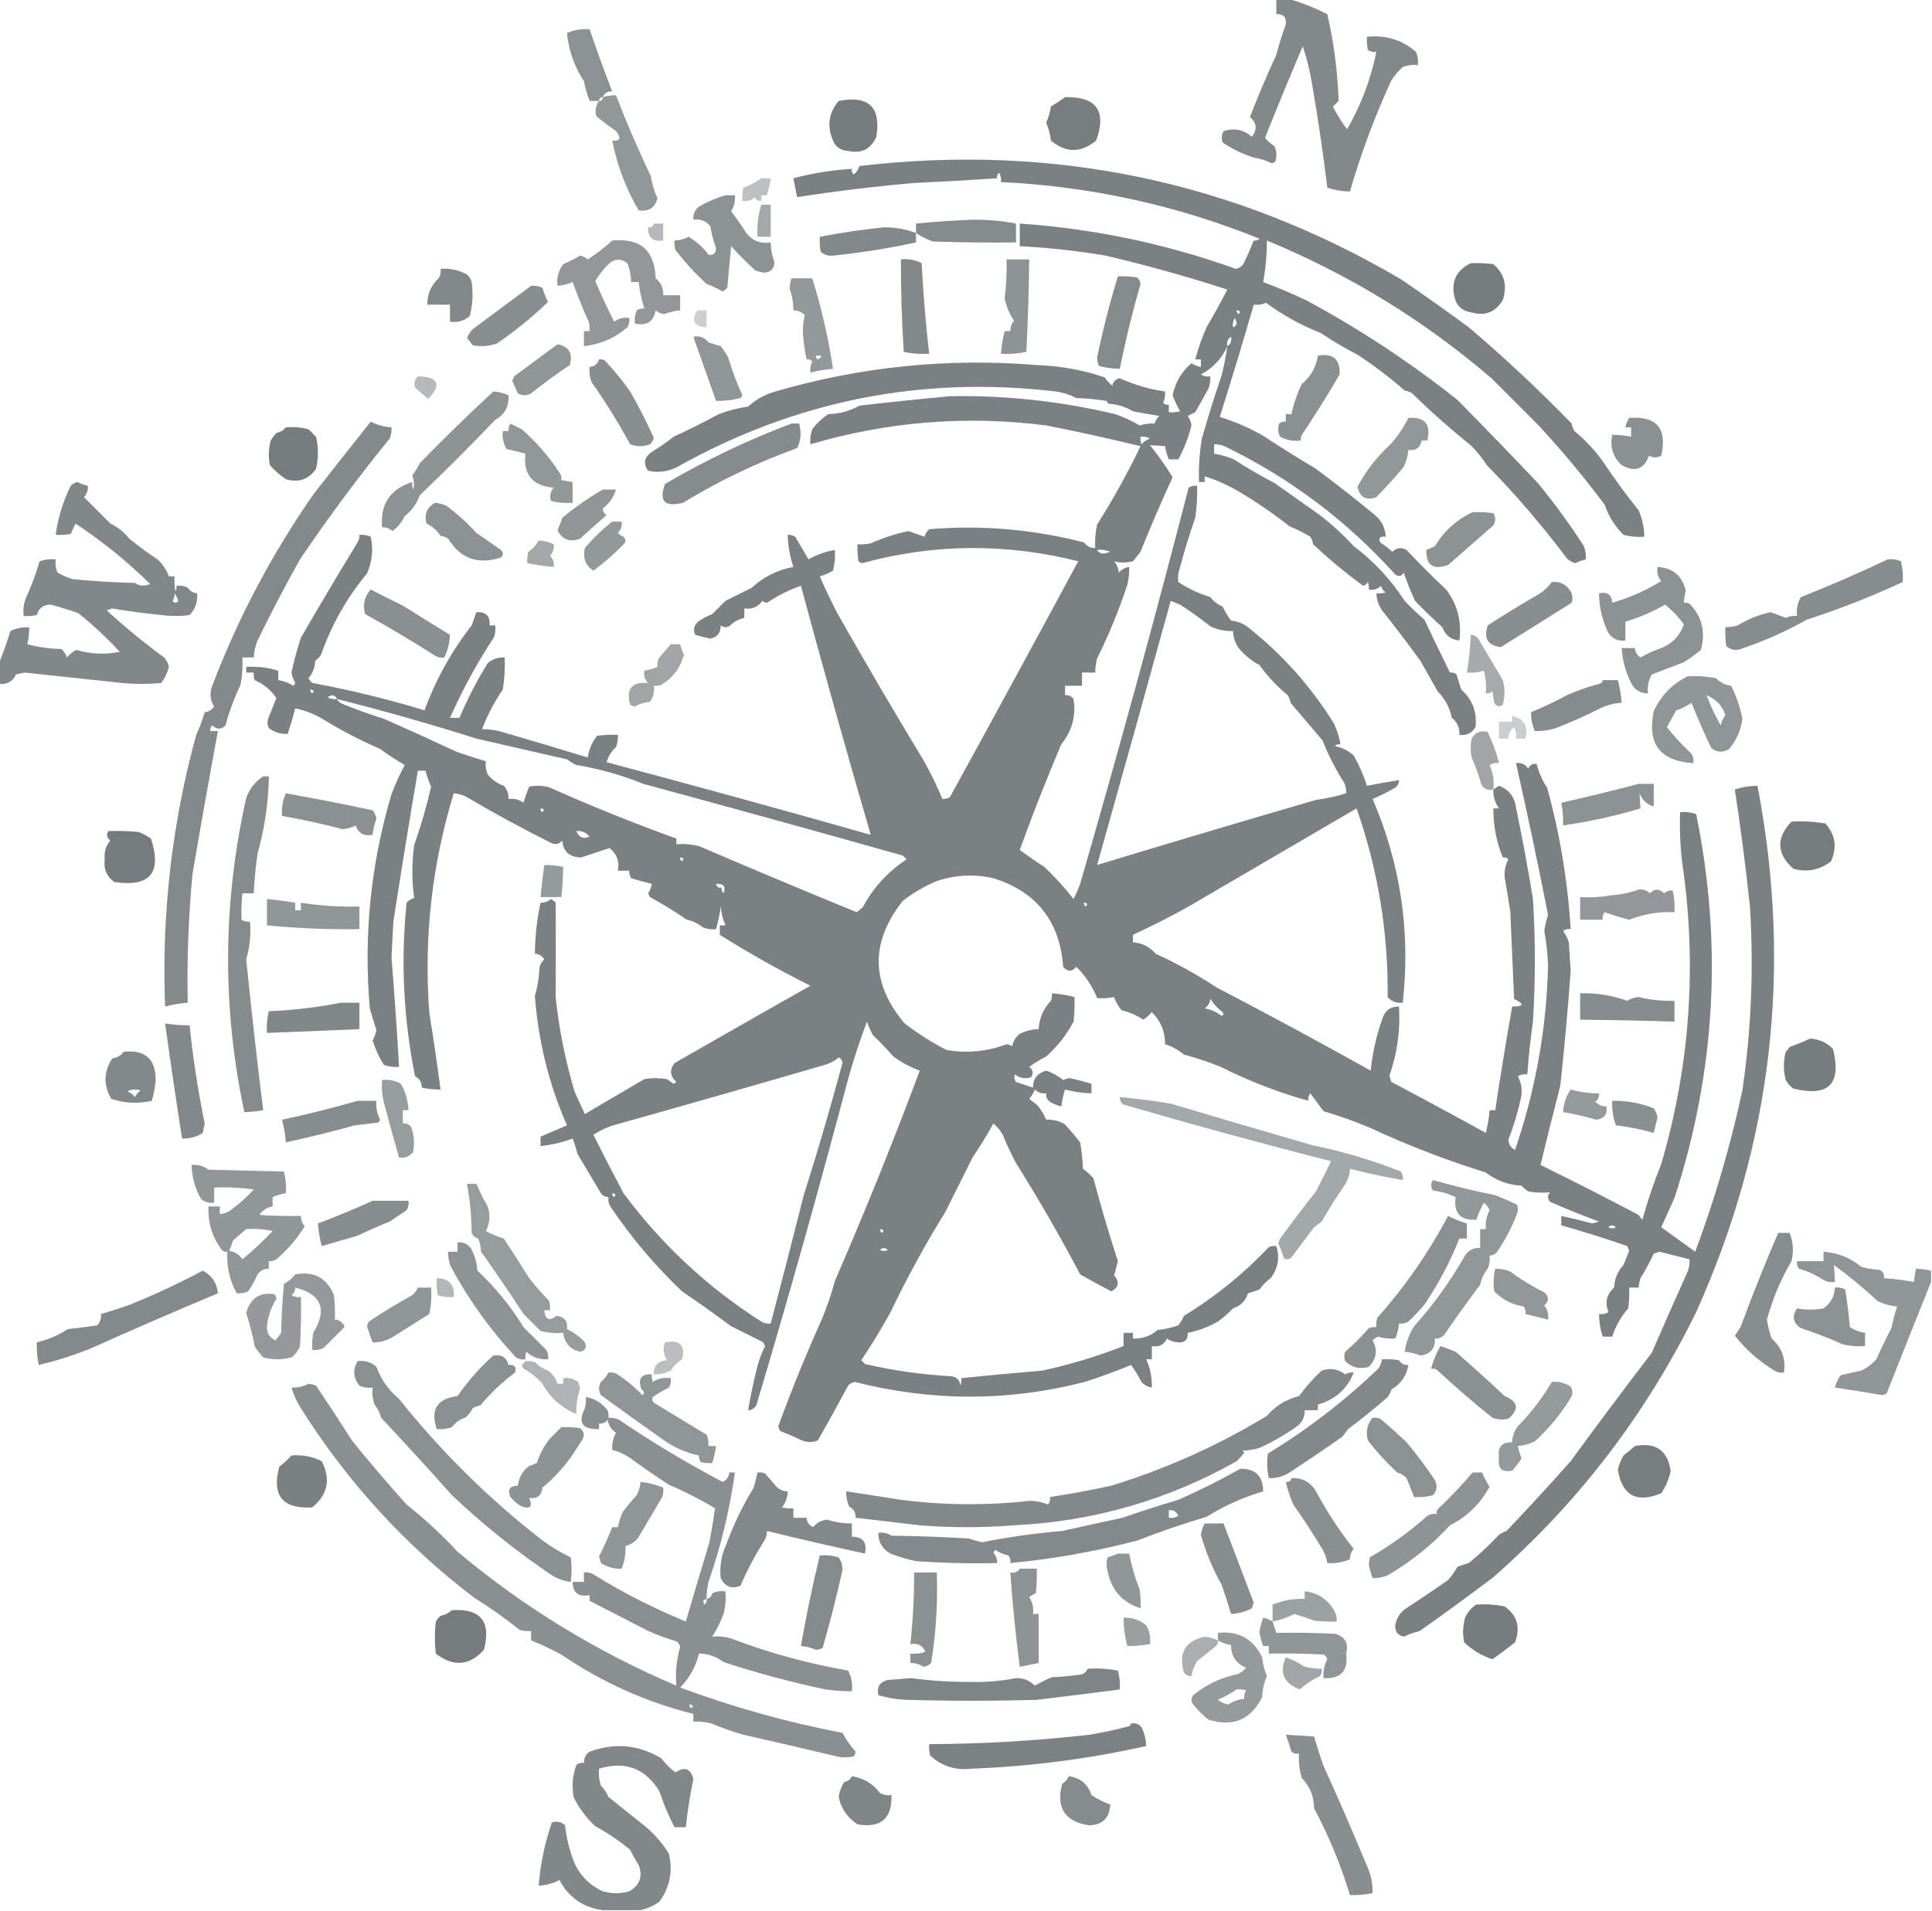 <?xml version="1.0" encoding="UTF-8"?>
<!DOCTYPE svg PUBLIC "-//W3C//DTD SVG 1.1//EN" "http://www.w3.org/Graphics/SVG/1.1/DTD/svg11.dtd">
<svg xmlns="http://www.w3.org/2000/svg" version="1.1" width="1024px" height="1013px" style="shape-rendering:geometricPrecision; text-rendering:geometricPrecision; image-rendering:optimizeQuality; fill-rule:evenodd; clip-rule:evenodd" xmlns:xlink="http://www.w3.org/1999/xlink">
<g><path style="opacity:0.69" fill="#4c5456" d="M 676.5,-0.5 C 678.833,-0.5 681.167,-0.5 683.5,-0.5C 690.338,1.561 697.005,4.228 703.5,7.5C 706.981,22.684 708.981,38.017 709.5,53.5C 708.5,54.5 707.5,55.5 706.5,56.5C 708.631,60.788 711.131,64.787 714,68.5C 721.376,55.681 726.543,42.014 729.5,27.5C 727.856,27.713 726.356,27.38 725,26.5C 724.503,24.19 724.337,21.857 724.5,19.5C 734.465,18.471 743.132,21.137 750.5,27.5C 751.474,29.743 751.808,32.076 751.5,34.5C 748.753,34.187 746.086,34.52 743.5,35.5C 741.215,37.595 739.215,39.928 737.5,42.5C 728.677,61.629 721.344,81.295 715.5,101.5C 711.37,101.466 707.37,100.799 703.5,99.5C 701.291,81.285 698.625,63.118 695.5,45C 694.358,37.96 692.691,31.127 690.5,24.5C 683.679,40.574 677.013,56.741 670.5,73C 671.819,74.754 673.485,76.254 675.5,77.5C 676.652,80.106 676.818,82.773 676,85.5C 675.439,86.022 674.772,86.355 674,86.5C 671.022,85.089 667.855,84.089 664.5,83.5C 658.543,81.625 653.043,78.959 648,75.5C 647.313,73.433 647.48,71.433 648.5,69.5C 654.121,67.676 659.121,68.676 663.5,72.5C 666.494,68.659 666.16,65.159 662.5,62C 666.824,50.849 671.491,39.849 676.5,29C 677.883,23.571 679.549,18.237 681.5,13C 681.929,9.14 680.262,7.306 676.5,7.5C 676.5,4.833 676.5,2.167 676.5,-0.5 Z"/></g>
<g><path style="opacity:0.644" fill="#4c5456" d="M 319.5,51.5 C 318.167,51.5 317.5,52.167 317.5,53.5C 315.833,53.5 314.167,53.5 312.5,53.5C 311.194,50.166 310.194,46.666 309.5,43C 304.416,35.248 301.416,26.748 300.5,17.5C 304.253,15.861 308.253,15.194 312.5,15.5C 316.272,26.597 320.272,37.597 324.5,48.5C 322.067,48.273 320.401,49.273 319.5,51.5 Z"/></g>
<g><path style="opacity:0.607" fill="#4c5456" d="M 317.5,53.5 C 318.833,53.5 319.5,52.833 319.5,51.5C 321.764,50.781 324.097,50.448 326.5,50.5C 332.114,65.062 338.28,79.395 345,93.5C 345.567,97.534 346.734,101.367 348.5,105C 347.225,110.127 343.892,112.294 338.5,111.5C 331.756,100.024 327.089,87.691 324.5,74.5C 328.796,74.92 329.463,73.253 326.5,69.5C 322.891,66.983 319.391,64.316 316,61.5C 315.288,58.562 315.788,55.896 317.5,53.5 Z"/></g>
<g><path style="opacity:0.751" fill="#4c5456" d="M 564.5,51.5 C 581.163,51.141 586.663,58.808 581,74.5C 572.902,81.151 564.902,81.151 557,74.5C 556.654,71.206 555.821,68.039 554.5,65C 555.739,62.283 556.573,59.449 557,56.5C 559.658,54.803 562.158,53.136 564.5,51.5 Z"/></g>
<g><path style="opacity:0.756" fill="#4c5456" d="M 444.5,53.5 C 460.391,50.394 467.058,56.728 464.5,72.5C 461.57,79.09 456.57,81.59 449.5,80C 446.629,79.869 444.295,78.703 442.5,76.5C 438.032,68.174 438.698,60.508 444.5,53.5 Z"/></g>
<g><path style="opacity:0.738" fill="#4c5456" d="M 650.5,183.5 C 647.681,189.994 643.014,194.994 636.5,198.5C 638.045,199.452 639.712,199.785 641.5,199.5C 641.62,201.734 641.287,203.901 640.5,206C 638.16,210.175 635.827,214.341 633.5,218.5C 632.167,219.167 630.833,219.833 629.5,220.5C 630.617,221.949 631.284,223.616 631.5,225.5C 629.94,231.853 627.607,237.853 624.5,243.5C 622.833,243.5 621.167,243.5 619.5,243.5C 618.551,241.263 617.884,238.929 617.5,236.5C 614.786,236.25 612.119,236.083 609.5,236C 613.931,241.42 617.931,247.087 621.5,253C 615.505,266 609.838,279.167 604.5,292.5C 603.167,294.167 601.833,295.833 600.5,297.5C 596.914,298.377 593.581,298.377 590.5,297.5C 591.934,299.22 592.767,301.22 593,303.5C 594.506,301.826 596.339,300.826 598.5,300.5C 598.589,303.709 598.256,306.875 597.5,310C 593.065,323.454 587.732,336.454 581.5,349C 580.841,351.462 580.507,353.962 580.5,356.5C 578.167,356.5 575.833,356.5 573.5,356.5C 573.5,358.833 573.5,361.167 573.5,363.5C 570.5,363.5 567.5,363.5 564.5,363.5C 564.5,365.167 564.5,366.833 564.5,368.5C 566.39,368.297 567.89,368.963 569,370.5C 570.394,379.44 568.227,387.44 562.5,394.5C 554.643,413.002 547.309,431.669 540.5,450.5C 544.722,453.648 549.055,456.648 553.5,459.5C 559.143,464.829 564.31,470.496 569,476.5C 570.333,473.918 571.5,471.251 572.5,468.5C 592.684,398.774 611.85,328.774 630,258.5C 631.356,257.62 632.856,257.286 634.5,257.5C 634.688,263.199 634.355,268.866 633.5,274.5C 630.449,283.127 627.782,291.794 625.5,300.5C 624.52,303.086 624.187,305.753 624.5,308.5C 629.664,311.912 635.331,314.579 641.5,316.5C 643.239,318.741 645.406,320.408 648,321.5C 649.274,324.159 650.774,326.659 652.5,329C 655.865,329.287 658.865,330.454 661.5,332.5C 679.628,346.824 694.795,363.824 707,383.5C 708.655,387.049 709.822,390.715 710.5,394.5C 709.325,394.281 708.325,394.614 707.5,395.5C 711.342,396.221 714.676,397.887 717.5,400.5C 720.413,405.651 722.746,410.984 724.5,416.5C 730.16,415.406 735.826,414.406 741.5,413.5C 741.52,415.143 740.853,416.476 739.5,417.5C 735.542,419.801 731.542,421.801 727.5,423.5C 742.326,457.853 747.659,493.853 743.5,531.5C 740.254,531.865 737.588,530.865 735.5,528.5C 735.835,494.158 730.335,460.825 719,428.5C 689.381,445.813 659.714,463.147 630,480.5C 620.359,485.869 610.526,490.869 600.5,495.5C 600.5,496.833 600.5,498.167 600.5,499.5C 605.303,499.808 609.303,501.808 612.5,505.5C 623.782,510.688 634.615,516.688 645,523.5C 672.362,537.765 699.529,552.432 726.5,567.5C 727.427,558.255 729.427,549.255 732.5,540.5C 733.807,535.848 736.807,533.514 741.5,533.5C 742.257,546.018 740.59,558.185 736.5,570C 736.645,571.226 736.978,572.393 737.5,573.5C 754.334,582.401 771.001,591.401 787.5,600.5C 788.525,596.573 789.192,592.573 789.5,588.5C 790.5,588.5 791.5,588.5 792.5,588.5C 795.258,570.089 798.258,551.756 801.5,533.5C 807.724,533.551 808.058,532.217 802.5,529.5C 801.833,514.167 801.167,498.833 800.5,483.5C 799.595,477.22 798.595,471.053 797.5,465C 797.263,461.559 797.929,458.393 799.5,455.5C 798.675,454.614 797.675,454.281 796.5,454.5C 793.126,446.276 791.46,437.609 791.5,428.5C 792.5,428.5 793.5,428.5 794.5,428.5C 792.382,425.573 791.382,422.24 791.5,418.5C 792.482,417.859 793.482,417.193 794.5,416.5C 799.721,418.508 802.721,422.342 803.5,428C 806.86,444.096 809.86,460.263 812.5,476.5C 813.833,498.167 813.833,519.833 812.5,541.5C 811.169,550.812 810.169,560.146 809.5,569.5C 807.712,569.215 806.045,569.548 804.5,570.5C 806.497,574.251 806.997,578.251 806,582.5C 804.416,589.831 802.249,596.998 799.5,604C 799.581,606.557 800.747,608.39 803,609.5C 813.841,577.86 819.675,545.36 820.5,512C 820.312,505.77 819.645,499.603 818.5,493.5C 818.928,490.588 819.595,487.755 820.5,485C 815.219,458.047 809.552,431.214 803.5,404.5C 806.325,404.081 808.491,405.081 810,407.5C 810.906,405.388 812.406,404.555 814.5,405C 815.597,409.494 817.431,413.661 820,417.5C 826.762,441.973 830.929,466.973 832.5,492.5C 831.022,492.238 829.689,492.571 828.5,493.5C 829.827,495.311 830.827,497.311 831.5,499.5C 831.833,504.5 832.167,509.5 832.5,514.5C 831.028,534.868 829.195,555.201 827,575.5C 823.37,589.456 819.87,603.456 816.5,617.5C 833.863,626.003 851.196,634.836 868.5,644C 869.047,644.925 869.713,645.758 870.5,646.5C 873.266,636.505 876.599,626.671 880.5,617C 895.896,564.317 899.562,510.817 891.5,456.5C 890.502,447.859 890.169,439.192 890.5,430.5C 893.448,430.223 896.281,430.556 899,431.5C 913.092,500.435 909.259,568.268 887.5,635C 885.163,640.176 882.83,645.343 880.5,650.5C 886.434,654.812 892.434,659.146 898.5,663.5C 908.901,635.579 917.234,607.079 923.5,578C 928.222,545.658 929.555,513.158 927.5,480.5C 925.304,459.707 922.638,439.041 919.5,418.5C 923.37,417.201 927.37,416.534 931.5,416.5C 950.068,513.295 939.234,606.295 899,695.5C 872.37,749.699 836.537,796.532 791.5,836C 778.68,845.714 765.68,855.214 752.5,864.5C 749.594,865.262 746.76,866.262 744,867.5C 740.816,866.804 739.316,864.804 739.5,861.5C 740.095,858.064 741.761,855.231 744.5,853C 752.263,847.97 759.93,842.803 767.5,837.5C 769.4,835.381 771.066,833.047 772.5,830.5C 774.465,829.708 776.465,829.041 778.5,828.5C 784.085,823.92 789.418,818.92 794.5,813.5C 795.736,812.643 797.069,811.977 798.5,811.5C 810.082,799.288 821.415,786.955 832.5,774.5C 846.575,755.242 860.909,736.075 875.5,717C 881.703,702.663 888.037,688.33 894.5,674C 895.287,671.901 895.62,669.734 895.5,667.5C 890.213,666.174 884.88,664.84 879.5,663.5C 878.5,663.833 877.5,664.167 876.5,664.5C 874.431,668.97 872.098,673.303 869.5,677.5C 868.954,679.135 868.62,680.801 868.5,682.5C 866.833,682.5 865.167,682.5 863.5,682.5C 863.665,686.182 863.499,689.848 863,693.5C 859.078,698.024 856.245,703.024 854.5,708.5C 852.833,708.5 851.167,708.5 849.5,708.5C 848.201,704.63 847.534,700.63 847.5,696.5C 849.288,696.785 850.955,696.452 852.5,695.5C 850.506,690.41 851.506,686.077 855.5,682.5C 855.725,677.856 857.392,673.856 860.5,670.5C 861.5,668 862.5,665.5 863.5,663C 863.167,662.167 862.833,661.333 862.5,660.5C 850.96,656.485 839.293,652.819 827.5,649.5C 827.5,647.833 827.5,646.167 827.5,644.5C 832.935,645.711 838.435,647.044 844,648.5C 845.167,648.167 846.333,647.833 847.5,647.5C 838.698,644.263 830.031,640.763 821.5,637C 820.167,635.333 820.167,633.667 821.5,632C 817.638,632.374 813.805,632.207 810,631.5C 808.681,630.681 807.515,629.681 806.5,628.5C 799.379,628.097 793.045,625.764 787.5,621.5C 766.366,614.914 745.699,606.914 725.5,597.5C 717.655,594.263 709.655,591.429 701.5,589C 699.163,585.827 696.829,582.66 694.5,579.5C 693.571,580.689 693.238,582.022 693.5,583.5C 677.482,579.027 661.982,573.027 647,565.5C 640.647,562.907 634.147,560.741 627.5,559C 624.485,556.461 621.151,554.627 617.5,553.5C 617.569,546.84 615.236,541.173 610.5,536.5C 609.154,538.013 607.654,539.347 606,540.5C 602.455,538.149 598.622,536.482 594.5,535.5C 592.69,533.377 591.357,531.043 590.5,528.5C 587.507,529.135 584.507,529.301 581.5,529C 578.945,522.713 575.279,517.213 570.5,512.5C 568.167,515.167 565.833,515.167 563.5,512.5C 561.746,488.356 549.413,472.689 526.5,465.5C 516.495,463.218 506.495,463.718 496.5,467C 489.976,469.756 483.976,473.256 478.5,477.5C 461.149,499.503 461.482,521.17 479.5,542.5C 486.457,547.806 493.791,552.472 501.5,556.5C 512.528,558.419 523.195,557.419 533.5,553.5C 534.554,553.68 535.554,554.013 536.5,554.5C 537.039,551.834 538.372,549.667 540.5,548C 543.666,546.443 547,545.61 550.5,545.5C 550.814,539.732 552.981,534.732 557,530.5C 557.49,529.207 557.657,527.873 557.5,526.5C 561.573,526.808 565.573,527.475 569.5,528.5C 569.666,532.846 569.499,537.179 569,541.5C 565.301,548.535 560.468,554.702 554.5,560C 551.408,561.572 548.408,563.406 545.5,565.5C 547.562,567.092 547.895,568.925 546.5,571C 543.331,571.978 540.497,571.478 538,569.5C 537.405,570.899 537.572,572.232 538.5,573.5C 541.544,574.515 544.544,575.515 547.5,576.5C 547.514,571.807 549.848,568.807 554.5,567.5C 557.875,568.64 560.875,570.307 563.5,572.5C 564.607,571.978 565.774,571.645 567,571.5C 570.93,572.277 574.763,573.277 578.5,574.5C 578.5,576.167 578.5,577.833 578.5,579.5C 573.734,579.402 569.067,578.736 564.5,577.5C 563.594,580.436 562.928,583.436 562.5,586.5C 560.42,585.956 558.42,585.122 556.5,584C 554.963,582.89 554.297,581.39 554.5,579.5C 552.179,579.771 550.179,579.104 548.5,577.5C 547.752,579.332 546.752,580.999 545.5,582.5C 546.833,583.5 548.167,584.5 549.5,585.5C 551.636,587.949 553.303,590.616 554.5,593.5C 558.091,593.312 561.424,594.145 564.5,596C 567.286,599.074 569.952,602.241 572.5,605.5C 573.328,610.132 573.828,614.798 574,619.5C 575.983,620.982 577.816,622.649 579.5,624.5C 583.468,639.361 587.801,654.028 592.5,668.5C 591.911,671.021 591.245,673.521 590.5,676C 593.519,679.548 593.019,682.381 589,684.5C 583.449,681.594 577.949,678.594 572.5,675.5C 561.989,655.494 550.656,635.828 538.5,616.5C 535.891,611.615 533.557,606.615 531.5,601.5C 530.169,599.173 528.502,597.173 526.5,595.5C 523.123,601.702 519.456,607.702 515.5,613.5C 510.711,623.078 505.878,632.744 501,642.5C 490.431,659.539 480.764,677.206 472,695.5C 467.22,704.224 462.054,712.724 456.5,721C 457.167,721.667 457.833,722.333 458.5,723C 473.64,726.528 488.974,728.695 504.5,729.5C 507.229,730.062 508.729,731.728 509,734.5C 509.49,733.207 509.657,731.873 509.5,730.5C 523.803,729.028 538.136,727.695 552.5,726.5C 567.173,723.298 581.507,718.965 595.5,713.5C 595.5,711.167 595.5,708.833 595.5,706.5C 597.167,706.5 598.833,706.5 600.5,706.5C 600.5,707.5 600.5,708.5 600.5,709.5C 605.435,709.684 609.768,708.184 613.5,705C 617.272,704.594 620.939,703.761 624.5,702.5C 625.752,700.999 626.752,699.332 627.5,697.5C 644.18,687.311 659.18,675.144 672.5,661C 673.793,660.51 675.127,660.343 676.5,660.5C 678.381,666.662 677.381,672.329 673.5,677.5C 671.167,679.167 669.167,681.167 667.5,683.5C 665.535,684.292 663.535,684.959 661.5,685.5C 660.146,689.591 657.479,692.258 653.5,693.5C 651.041,696.104 648.375,698.438 645.5,700.5C 640.475,703.419 635.141,705.419 629.5,706.5C 629.694,710.262 627.86,711.929 624,711.5C 621.95,711.309 620.117,710.642 618.5,709.5C 616.891,712.894 614.224,714.227 610.5,713.5C 610.5,715.833 610.5,718.167 610.5,720.5C 609.5,720.5 608.5,720.5 607.5,720.5C 609.645,725.224 610.645,730.224 610.5,735.5C 608.339,735.174 606.506,734.174 605,732.5C 603.428,729.408 601.594,726.408 599.5,723.5C 591.499,726.808 583.332,729.808 575,732.5C 534.536,742.9 493.869,742.9 453,732.5C 451.605,732.78 450.438,733.447 449.5,734.5C 444.314,744.196 438.981,753.862 433.5,763.5C 430.7,764.646 427.867,764.646 425,763.5C 421.227,761.697 417.394,760.03 413.5,758.5C 413.069,757.707 412.735,756.873 412.5,756C 419.479,736.887 427.145,718.053 435.5,699.5C 438.32,692.79 440.653,685.956 442.5,679C 458.49,642.18 473.49,605.014 487.5,567.5C 482.449,565.655 477.783,563.155 473.5,560C 469.988,555.989 466.321,552.155 462.5,548.5C 461.35,546.237 460.35,543.904 459.5,541.5C 455.73,551.513 452.396,561.679 449.5,572C 434.251,629.788 418.084,687.288 401,744.5C 400.092,746.439 398.592,747.439 396.5,747.5C 397.854,739.562 399.521,731.728 401.5,724C 402.486,720.368 403.819,716.868 405.5,713.5C 405.167,712.833 404.833,712.167 404.5,711.5C 398.897,708.602 393.23,705.768 387.5,703C 378.957,696.618 370.291,690.452 361.5,684.5C 347.2,670.913 334.533,655.913 323.5,639.5C 322.548,637.955 322.215,636.288 322.5,634.5C 320.857,634.52 319.524,633.853 318.5,632.5C 314.358,625.559 310.191,618.559 306,611.5C 305.342,608.715 304.509,606.049 303.5,603.5C 298.021,605.541 292.354,606.874 286.5,607.5C 286.5,605.833 286.5,604.167 286.5,602.5C 291.14,600.525 295.807,598.525 300.5,596.5C 290.957,574.753 285.291,551.919 283.5,528C 284.928,522.932 285.761,517.765 286,512.5C 286.44,510.924 287.273,509.59 288.5,508.5C 287.272,506.679 285.606,505.679 283.5,505.5C 283.581,496.391 284.581,487.391 286.5,478.5C 288.57,478.551 290.403,477.885 292,476.5C 292.95,477.022 293.784,477.689 294.5,478.5C 294.602,495.171 294.602,511.837 294.5,528.5C 296.312,545.485 299.645,562.152 304.5,578.5C 306.258,582.55 308.092,586.55 310,590.5C 320.517,584.307 331.017,578.14 341.5,572C 345.5,571.333 349.5,571.333 353.5,572C 354.662,572.827 355.829,573.66 357,574.5C 357.5,574.167 358,573.833 358.5,573.5C 355.113,570.477 354.78,567.143 357.5,563.5C 381.368,549.834 405.368,536.168 429.5,522.5C 413.027,514.241 397.027,505.241 381.5,495.5C 381.5,493.833 381.5,492.167 381.5,490.5C 382.5,490.5 383.5,490.5 384.5,490.5C 383.14,487.38 382.307,484.047 382,480.5C 381.474,484.599 380.641,488.599 379.5,492.5C 377.076,492.808 374.743,492.474 372.5,491.5C 369.981,489.49 367.148,488.157 364,487.5C 357.696,483.139 351.196,479.139 344.5,475.5C 344.167,474.833 343.833,474.167 343.5,473.5C 344.547,471.944 345.214,470.277 345.5,468.5C 341.846,467.599 338.179,466.599 334.5,465.5C 333.754,464.264 333.421,462.93 333.5,461.5C 331.5,461.5 329.5,461.5 327.5,461.5C 328.398,456.516 326.898,452.516 323,449.5C 318.034,451.164 313.034,452.831 308,454.5C 301.845,454.388 298.512,451.388 298,445.5C 296.582,447.363 294.749,447.863 292.5,447C 276.802,439.154 261.468,430.821 246.5,422C 244.564,421.187 242.564,420.687 240.5,420.5C 228.941,458.195 224.608,496.861 227.5,536.5C 229.698,550.162 231.698,563.829 233.5,577.5C 230.119,577.54 226.786,577.207 223.5,576.5C 223.627,573.755 222.46,571.755 220,570.5C 213.851,540.185 212.351,509.518 215.5,478.5C 216.59,477.273 217.924,476.44 219.5,476C 218.245,466.725 218.245,457.392 219.5,448C 223.102,437.83 226.102,427.497 228.5,417C 227.24,414.247 226.24,411.413 225.5,408.5C 224.167,408.5 222.833,408.5 221.5,408.5C 216.963,435.094 212.63,461.76 208.5,488.5C 208.167,494.833 207.833,501.167 207.5,507.5C 209.068,526.825 210.401,546.158 211.5,565.5C 208.751,565.726 206.084,565.393 203.5,564.5C 200.929,560.465 198.929,556.132 197.5,551.5C 198.4,549.761 199.067,547.928 199.5,546C 198.242,542.121 197.075,538.287 196,534.5C 192.66,495.789 196.494,457.956 207.5,421C 209.507,415.663 211.84,410.496 214.5,405.5C 210.042,402.917 205.709,400.084 201.5,397C 190.568,392.251 180.068,386.751 170,380.5C 165.73,378.111 161.23,376.444 156.5,375.5C 155.322,380.029 153.989,384.529 152.5,389C 148.891,389.174 145.558,388.174 142.5,386C 141.555,384.089 141.555,382.089 142.5,380C 143.833,376.667 145.167,373.333 146.5,370C 143.616,365.792 139.783,362.625 135,360.5C 134.51,359.207 134.343,357.873 134.5,356.5C 133.167,356.5 131.833,356.5 130.5,356.5C 130.5,355.5 130.5,354.5 130.5,353.5C 136.341,353.145 142.008,353.812 147.5,355.5C 147.5,357.167 147.5,358.833 147.5,360.5C 150.343,360.942 153.009,361.942 155.5,363.5C 155.833,363 156.167,362.5 156.5,362C 155.453,360.32 154.787,358.486 154.5,356.5C 155.791,350.31 157.458,344.144 159.5,338C 169.316,321.026 179.316,304.193 189.5,287.5C 190.246,286.264 190.579,284.93 190.5,283.5C 192.591,283.318 194.591,283.652 196.5,284.5C 197.946,291.215 197.279,297.715 194.5,304C 183.724,316.96 175.557,331.46 170,347.5C 169,348.5 168,349.5 167,350.5C 166.884,353.932 165.717,356.932 163.5,359.5C 163.977,360.478 164.643,361.311 165.5,362C 185.635,365.73 205.468,370.564 225,376.5C 231.034,360.087 239.368,345.087 250,331.5C 250.856,329.132 251.69,326.798 252.5,324.5C 257.5,324.167 259.833,326.5 259.5,331.5C 260.5,331.5 261.5,331.5 262.5,331.5C 262.662,333.527 262.495,335.527 262,337.5C 252.929,351.266 245.096,365.599 238.5,380.5C 240.167,380.5 241.833,380.5 243.5,380.5C 247.763,370.433 252.763,360.767 258.5,351.5C 261.094,349.302 264.094,348.302 267.5,348.5C 267.742,354.208 267.408,359.875 266.5,365.5C 261.959,372.131 258.292,379.131 255.5,386.5C 258.532,386.505 261.532,386.838 264.5,387.5C 280.199,392.061 295.865,396.727 311.5,401.5C 312.156,397.188 313.822,393.355 316.5,390C 320.152,389.501 323.818,389.335 327.5,389.5C 327.62,391.734 327.287,393.901 326.5,396C 324.065,398.208 322.398,400.874 321.5,404C 368.521,416.518 415.188,429.351 461.5,442.5C 448.746,398.685 436.413,354.685 424.5,310.5C 418.19,312.725 412.19,315.725 406.5,319.5C 405.558,319.392 404.725,319.059 404,318.5C 401.73,321.775 398.563,323.109 394.5,322.5C 394.5,324.167 394.5,325.833 394.5,327.5C 391.387,328.223 388.721,329.723 386.5,332C 384.888,332.72 383.388,332.554 382,331.5C 382.028,335.389 380.195,337.722 376.5,338.5C 373.792,337.959 371.126,337.292 368.5,336.5C 367.305,333.877 367.805,331.544 370,329.5C 372.322,327.888 374.822,326.555 377.5,325.5C 379.86,323.14 382.194,320.806 384.5,318.5C 389.202,316.16 393.869,313.827 398.5,311.5C 404.718,305.725 412.051,302.058 420.5,300.5C 418.667,295.013 417.667,289.346 417.5,283.5C 418.93,283.421 420.264,283.754 421.5,284.5C 423.831,288.495 426.165,292.495 428.5,296.5C 432.901,294.005 437.568,292.338 442.5,291.5C 442.759,295.24 442.426,298.906 441.5,302.5C 439.242,303.799 436.908,304.799 434.5,305.5C 437.274,311.849 440.274,318.183 443.5,324.5C 458.458,350.919 473.791,377.086 489.5,403C 493.254,409.673 496.587,416.507 499.5,423.5C 500.93,423.579 502.264,423.246 503.5,422.5C 526.313,380.93 548.98,339.264 571.5,297.5C 533.091,287.834 494.924,288.167 457,298.5C 456.228,298.355 455.561,298.022 455,297.5C 454.502,294.518 454.335,291.518 454.5,288.5C 456.857,288.663 459.19,288.497 461.5,288C 467.84,285.153 474.507,282.987 481.5,281.5C 484.362,282.513 487.195,283.513 490,284.5C 490.44,282.924 491.273,281.59 492.5,280.5C 520.228,278.223 547.562,280.557 574.5,287.5C 575.988,289.577 577.988,290.577 580.5,290.5C 580.263,286.278 580.596,282.111 581.5,278C 590.017,264.593 597.684,250.759 604.5,236.5C 587.94,232.466 571.274,228.799 554.5,225.5C 512.067,220.112 470.4,223.446 429.5,235.5C 429.274,232.751 429.607,230.084 430.5,227.5C 432.923,224.38 435.756,221.714 439,219.5C 444.951,219.381 450.451,217.881 455.5,215C 471.485,213.168 487.485,211.502 503.5,210C 533.161,209.509 562.328,212.676 591,219.5C 595.592,221.067 599.925,223.067 604,225.5C 606.77,224.675 609.437,224.341 612,224.5C 612.44,222.924 613.273,221.59 614.5,220.5C 609.818,219.732 605.151,218.899 600.5,218C 596.545,215.592 592.212,214.259 587.5,214C 587.043,213.586 586.709,213.086 586.5,212.5C 581.198,211.671 575.864,211.171 570.5,211C 567.085,209.204 563.418,208.038 559.5,207.5C 488.392,199.097 421.559,212.431 359,247.5C 354.042,250.061 348.876,250.727 343.5,249.5C 340.78,245.625 341.446,242.291 345.5,239.5C 349.521,237.104 353.354,234.437 357,231.5C 365.142,227.763 373.142,223.763 381,219.5C 386.005,217.598 391.171,216.265 396.5,215.5C 400.669,211.725 405.503,209.058 411,207.5C 456.241,194.326 502.408,189.659 549.5,193.5C 561.842,193.915 573.842,196.082 585.5,200C 586.648,201.649 587.981,203.149 589.5,204.5C 590.003,202.256 591.337,200.922 593.5,200.5C 601.231,203.994 609.231,206.327 617.5,207.5C 617.682,209.591 617.348,211.591 616.5,213.5C 617.325,214.386 618.325,214.719 619.5,214.5C 619.5,215.833 619.5,217.167 619.5,218.5C 621.527,218.662 623.527,218.495 625.5,218C 623.904,215.254 622.571,212.42 621.5,209.5C 622.964,202.645 626.297,196.978 631.5,192.5C 633.056,193.547 634.723,194.214 636.5,194.5C 636.5,193.167 636.5,191.833 636.5,190.5C 635.5,190.5 634.5,190.5 633.5,190.5C 635.032,184.73 637.032,179.063 639.5,173.5C 643.344,166.904 647.011,160.237 650.5,153.5C 629.274,146.593 607.774,140.593 586,135.5C 570.921,132.941 555.755,131.274 540.5,130.5C 540.5,126.5 540.5,122.5 540.5,118.5C 579.842,121.222 618.008,129.222 655,142.5C 657.082,142.085 658.582,140.918 659.5,139C 661.323,135.193 662.989,131.359 664.5,127.5C 665.675,127.719 666.675,127.386 667.5,126.5C 623.506,108.751 577.839,98.751 530.5,96.5C 530.785,94.712 530.452,93.045 529.5,91.5C 528.614,92.325 528.281,93.325 528.5,94.5C 513.851,95.492 499.184,96.326 484.5,97C 463.842,98.782 443.176,101.282 422.5,104.5C 421.833,101.167 421.167,97.833 420.5,94.5C 430.626,91.81 440.959,90.143 451.5,89.5C 451.281,90.675 451.614,91.675 452.5,92.5C 453.95,91.345 454.95,89.845 455.5,88C 558.245,75.95 653.912,95.95 742.5,148C 754.612,156.244 766.612,164.744 778.5,173.5C 797.377,189.537 815.543,206.537 833,224.5C 833.219,225.938 833.719,227.271 834.5,228.5C 840.231,233.228 845.231,238.561 849.5,244.5C 855.414,253.423 861.747,262.089 868.5,270.5C 870.451,274.968 871.451,279.635 871.5,284.5C 867.76,284.759 864.094,284.426 860.5,283.5C 855.912,278.951 852.578,273.617 850.5,267.5C 839.606,252.932 827.939,238.932 815.5,225.5C 807.167,217.167 798.833,208.833 790.5,200.5C 754.94,169.95 715.273,145.617 671.5,127.5C 671.513,134.719 670.846,142.052 669.5,149.5C 677.427,152.472 685.26,155.805 693,159.5C 721.229,174.793 747.729,192.293 772.5,212C 787.099,226.763 801.433,241.596 815.5,256.5C 824.196,267.173 832.196,278.173 839.5,289.5C 840.374,291.747 840.708,294.08 840.5,296.5C 838.633,296.955 836.8,297.622 835,298.5C 833.276,298.045 831.776,297.212 830.5,296C 817.453,278.614 803.287,262.114 788,246.5C 785.584,242.741 782.75,239.241 779.5,236C 768.67,227.333 758.336,218.166 748.5,208.5C 747.271,207.719 745.938,207.219 744.5,207C 736.576,200.054 728.243,193.721 719.5,188C 712.769,184.551 706.269,180.718 700,176.5C 689.581,172.387 679.914,167.054 671,160.5C 668.959,161.423 666.792,161.756 664.5,161.5C 658.751,181.456 652.751,201.289 646.5,221C 654.536,223.467 662.202,226.8 669.5,231C 678.686,237.009 688.019,242.842 697.5,248.5C 707.735,256.107 717.735,263.941 727.5,272C 731.84,275.143 734.173,279.309 734.5,284.5C 731.477,284.105 730.477,285.105 731.5,287.5C 733.819,288.987 735.985,290.654 738,292.5C 740.209,290.294 742.709,289.96 745.5,291.5C 752.281,298.736 759.281,305.736 766.5,312.5C 772.493,320.438 774.827,329.438 773.5,339.5C 769.105,339.124 766.105,336.79 764.5,332.5C 759.541,328.043 754.708,323.376 750,318.5C 747.722,313.611 745.722,308.611 744,303.5C 742.847,305.497 741.347,305.83 739.5,304.5C 713.794,275.969 683.627,253.302 649,236.5C 647.234,235.767 645.401,235.433 643.5,235.5C 643.5,237.167 643.5,238.833 643.5,240.5C 647.102,241.045 650.602,242.045 654,243.5C 660.944,248.038 668.111,252.205 675.5,256C 683.538,261.72 691.538,267.387 699.5,273C 705.943,277.94 711.943,283.44 717.5,289.5C 728.233,297.566 737.233,307.233 744.5,318.5C 747.796,321.96 751.296,325.294 755,328.5C 759.481,337.973 763.981,347.306 768.5,356.5C 769.822,356.33 770.989,356.663 772,357.5C 772.771,360.19 773.604,362.856 774.5,365.5C 780.498,370.898 782.998,377.565 782,385.5C 780.067,388.649 777.234,389.982 773.5,389.5C 773.714,385.809 772.381,382.809 769.5,380.5C 768.36,375.049 765.86,370.382 762,366.5C 759.023,361.181 756.023,355.848 753,350.5C 746.399,341.389 739.566,332.389 732.5,323.5C 730.668,320.757 729.668,317.757 729.5,314.5C 731.199,314.66 732.866,314.494 734.5,314C 733.151,313.228 732.318,312.061 732,310.5C 730.246,312.25 728.079,312.917 725.5,312.5C 725.657,311.127 725.49,309.793 725,308.5C 724.481,309.516 723.647,310.182 722.5,310.5C 713.22,303.722 704.387,296.388 696,288.5C 695.781,287.062 695.281,285.729 694.5,284.5C 690.986,282.393 687.319,280.56 683.5,279C 674.87,272.188 665.87,266.022 656.5,260.5C 650.75,257.097 644.75,254.43 638.5,252.5C 638.5,253.5 638.5,254.5 638.5,255.5C 637.5,255.5 636.5,255.5 635.5,255.5C 635.238,247.78 635.738,240.113 637,232.5C 640.17,221.309 643.67,210.142 647.5,199C 648.758,193.865 649.758,188.698 650.5,183.5 Z M 655.5,164.5 C 657.337,164.639 657.67,165.306 656.5,166.5C 655.702,166.043 655.369,165.376 655.5,164.5 Z M 653.5,173.5 C 653.215,171.712 653.548,170.045 654.5,168.5C 654.833,169.333 655.167,170.167 655.5,171C 655.316,172.376 654.649,173.209 653.5,173.5 Z M 652.5,178.5 C 652.923,180.781 652.256,182.448 650.5,183.5C 650.077,181.219 650.744,179.552 652.5,178.5 Z M 604.5,231.5 C 606.288,231.215 607.955,231.548 609.5,232.5C 607.704,233.141 606.204,234.141 605,235.5C 604.51,234.207 604.343,232.873 604.5,231.5 Z M 581.5,291.5 C 583.924,291.192 586.257,291.526 588.5,292.5C 587.333,292.833 586.167,293.167 585,293.5C 583.319,293.392 582.152,292.725 581.5,291.5 Z M 620.5,318.5 C 622.138,319.159 623.805,319.826 625.5,320.5C 631.1,324.117 636.433,327.951 641.5,332C 645.305,333.785 649.305,334.618 653.5,334.5C 653.664,337.748 654.664,340.748 656.5,343.5C 659.526,347.184 663.193,350.184 667.5,352.5C 671.856,358.495 676.856,363.828 682.5,368.5C 683.281,369.729 683.781,371.062 684,372.5C 689.667,379.167 695.333,385.833 701,392.5C 704.085,400.378 707.918,407.878 712.5,415C 713.233,416.766 713.567,418.599 713.5,420.5C 708.305,422.106 702.972,423.273 697.5,424C 658.744,435.269 620.077,446.769 581.5,458.5C 594.666,411.78 607.666,365.113 620.5,318.5 Z M 164.5,365.5 C 166.337,365.639 166.67,366.306 165.5,367.5C 164.702,367.043 164.369,366.376 164.5,365.5 Z M 178.5,370.5 C 176.712,370.785 175.045,370.452 173.5,369.5C 174.333,369.167 175.167,368.833 176,368.5C 177.376,368.684 178.209,369.351 178.5,370.5 Z M 178.5,370.5 C 203.33,376.737 227.997,383.737 252.5,391.5C 268.498,395.167 284.498,398.833 300.5,402.5C 302.046,403.684 303.713,404.684 305.5,405.5C 317.706,407.52 329.539,410.853 341,415.5C 387.008,427.957 432.841,440.624 478.5,453.5C 479.167,454.167 479.833,454.833 480.5,455.5C 470.667,461.993 463,470.327 457.5,480.5C 456.481,481.687 455.314,482.687 454,483.5C 426.164,472.097 398.331,460.431 370.5,448.5C 366.555,447.509 362.555,447.176 358.5,447.5C 358.5,446.5 358.5,445.5 358.5,444.5C 335.754,436.268 313.42,427.268 291.5,417.5C 287.878,416.341 284.211,416.175 280.5,417C 279.314,419.748 278.314,422.581 277.5,425.5C 275.132,423.777 272.466,423.11 269.5,423.5C 269.659,420.813 268.825,418.48 267,416.5C 263.579,415.314 260.746,413.314 258.5,410.5C 257.526,408.257 257.192,405.924 257.5,403.5C 252.303,401.934 247.136,400.268 242,398.5C 229.276,392.544 216.442,386.711 203.5,381C 196.385,378.787 189.385,376.287 182.5,373.5C 180.668,372.943 179.335,371.943 178.5,370.5 Z M 286.5,428.5 C 288.337,428.639 288.67,429.306 287.5,430.5C 286.702,430.043 286.369,429.376 286.5,428.5 Z M 305.5,440.5 C 308.37,440.248 310.703,441.248 312.5,443.5C 309.135,444.887 306.802,443.887 305.5,440.5 Z M 360.5,454.5 C 362.337,454.639 362.67,455.306 361.5,456.5C 360.702,456.043 360.369,455.376 360.5,454.5 Z M 379.5,468.5 C 383.527,468.26 384.861,469.926 383.5,473.5C 382.614,472.675 382.281,471.675 382.5,470.5C 380.821,470.715 379.821,470.048 379.5,468.5 Z M 574.5,478.5 C 576.337,478.639 576.67,479.306 575.5,480.5C 574.702,480.043 574.369,479.376 574.5,478.5 Z M 641.5,529.5 C 643.178,532.107 645.344,534.441 648,536.5C 648.688,537.332 648.521,537.998 647.5,538.5C 644.854,536.432 641.854,535.099 638.5,534.5C 640.278,533.274 641.278,531.607 641.5,529.5 Z M 444.5,560.5 C 445.693,560.97 446.36,561.97 446.5,563.5C 440.194,587.035 433.361,610.369 426,633.5C 420.285,656.247 414.452,678.914 408.5,701.5C 406.712,701.785 405.045,701.452 403.5,700.5C 374.951,682.282 350.618,659.615 330.5,632.5C 325.018,622.2 319.684,611.867 314.5,601.5C 317.777,599.388 321.277,597.722 325,596.5C 362.427,586.023 399.76,575.356 437,564.5C 439.967,563.667 442.467,562.334 444.5,560.5 Z M 324.5,632.5 C 326.337,632.639 326.67,633.306 325.5,634.5C 324.702,634.043 324.369,633.376 324.5,632.5 Z M 852.5,650.5 C 853.708,649.218 855.042,649.218 856.5,650.5C 855.3,651.292 853.967,651.292 852.5,650.5 Z M 466.5,651.5 C 468.337,651.639 468.67,652.306 467.5,653.5C 466.702,653.043 466.369,652.376 466.5,651.5 Z M 466.5,662.5 C 467.708,661.218 469.042,661.218 470.5,662.5C 469.3,663.292 467.967,663.292 466.5,662.5 Z M 691.5,747.5 C 689.663,747.361 689.33,746.694 690.5,745.5C 691.298,745.957 691.631,746.624 691.5,747.5 Z"/></g>
<g><path style="opacity:0.371" fill="#4c5456" d="M 403.5,94.5 C 405.167,94.5 406.833,94.5 408.5,94.5C 408.072,97.564 407.406,100.564 406.5,103.5C 405.5,103.5 404.5,103.5 403.5,103.5C 403.5,104.5 403.5,105.5 403.5,106.5C 401.876,106.64 400.71,105.973 400,104.5C 398.246,106.25 396.079,106.917 393.5,106.5C 393.337,104.143 393.503,101.81 394,99.5C 397.552,98.23 400.718,96.564 403.5,94.5 Z"/></g>
<g><path style="opacity:0.633" fill="#4c5456" d="M 384.5,103.5 C 386.167,103.5 387.833,103.5 389.5,103.5C 389.813,106.572 389.146,109.405 387.5,112C 390.389,115.715 393.056,119.548 395.5,123.5C 398.862,127.681 403.195,129.347 408.5,128.5C 408.529,132.105 409.195,135.605 410.5,139C 410.264,142.735 408.264,144.568 404.5,144.5C 403.167,144.167 401.833,143.833 400.5,143.5C 395.947,139.403 391.614,135.07 387.5,130.5C 386.833,137.833 386.167,145.167 385.5,152.5C 384.784,153.311 383.95,153.978 383,154.5C 380.264,152.942 377.43,151.609 374.5,150.5C 368.44,144.943 362.94,138.943 358,132.5C 357.506,130.866 357.34,129.199 357.5,127.5C 360.14,127.447 362.64,126.78 365,125.5C 369.087,127.915 372.587,131.082 375.5,135C 378.114,135.505 379.447,134.338 379.5,131.5C 378.144,127.753 377.144,123.92 376.5,120C 374.259,117.091 371.259,115.925 367.5,116.5C 367.262,113.592 368.262,111.258 370.5,109.5C 375.073,106.835 379.74,104.835 384.5,103.5 Z"/></g>
<g><path style="opacity:0.505" fill="#4c5456" d="M 403.5,108.5 C 405.167,108.5 406.833,108.5 408.5,108.5C 408.5,114.167 408.5,119.833 408.5,125.5C 406.167,125.5 403.833,125.5 401.5,125.5C 401.145,119.659 401.812,113.992 403.5,108.5 Z"/></g>
<g><path style="opacity:0.678" fill="#4c5456" d="M 485.5,123.5 C 485.5,121.833 485.5,120.167 485.5,118.5C 494.967,117.587 504.467,116.921 514,116.5C 522.354,116.299 530.52,116.966 538.5,118.5C 538.5,121.833 538.5,125.167 538.5,128.5C 523.83,128.667 509.163,128.5 494.5,128C 491.254,126.884 488.254,125.384 485.5,123.5 Z"/></g>
<g><path style="opacity:0.41" fill="#4c5456" d="M 346.5,118.5 C 348.167,118.5 349.833,118.5 351.5,118.5C 351.5,121.5 351.5,124.5 351.5,127.5C 345.987,128.317 343.32,125.983 343.5,120.5C 345.179,120.715 346.179,120.048 346.5,118.5 Z"/></g>
<g><path style="opacity:0.691" fill="#4c5456" d="M 485.5,123.5 C 485.5,125.167 485.5,126.833 485.5,128.5C 470.919,131.644 456.252,133.977 441.5,135.5C 438.989,135.712 436.822,135.045 435,133.5C 434.503,130.854 434.336,128.187 434.5,125.5C 445.742,123.344 457.075,121.678 468.5,120.5C 474.422,120.459 480.089,121.459 485.5,123.5 Z"/></g>
<g><path style="opacity:0.604" fill="#4c5456" d="M 324.5,127.5 C 339.345,126.054 347.011,132.721 347.5,147.5C 350.381,149.809 351.714,152.809 351.5,156.5C 354.5,156.5 357.5,156.5 360.5,156.5C 360.5,159.167 360.5,161.833 360.5,164.5C 357.603,164.788 354.77,165.455 352,166.5C 350.284,166.252 348.784,165.585 347.5,164.5C 346.419,170.555 342.752,172.888 336.5,171.5C 336.192,169.076 336.526,166.743 337.5,164.5C 338.736,163.754 340.07,163.421 341.5,163.5C 340.08,159.001 339.08,154.334 338.5,149.5C 337.167,149.5 335.833,149.5 334.5,149.5C 334.475,146.04 333.808,142.706 332.5,139.5C 329.079,136.873 325.745,137.04 322.5,140C 319.772,142.724 317.439,145.724 315.5,149C 318.619,156.28 321.952,163.447 325.5,170.5C 327.868,168.777 330.534,168.11 333.5,168.5C 333.785,170.288 333.452,171.955 332.5,173.5C 325.917,179.197 318.251,182.53 309.5,183.5C 309.5,180.833 309.5,178.167 309.5,175.5C 310.5,175.5 311.5,175.5 312.5,175.5C 312.66,173.801 312.494,172.134 312,170.5C 308.877,163.578 306.044,156.578 303.5,149.5C 300.975,150.64 298.308,151.307 295.5,151.5C 294.97,147.207 295.97,143.373 298.5,140C 301.619,138.708 304.619,137.208 307.5,135.5C 309.044,135.79 310.377,136.456 311.5,137.5C 316.161,134.494 320.495,131.161 324.5,127.5 Z"/></g>
<g><path style="opacity:0.691" fill="#4c5456" d="M 477.5,137.5 C 481.434,137.021 485.101,137.688 488.5,139.5C 489.327,155.561 490.66,171.561 492.5,187.5C 487.901,187.8 483.401,187.467 479,186.5C 477.96,170.182 477.46,153.849 477.5,137.5 Z"/></g>
<g><path style="opacity:0.632" fill="#4c5456" d="M 533.5,137.5 C 537.5,137.5 541.5,137.5 545.5,137.5C 545.306,153.841 544.806,170.174 544,186.5C 539.599,187.467 535.099,187.8 530.5,187.5C 530.808,183.427 531.475,179.427 532.5,175.5C 533.5,175.5 534.5,175.5 535.5,175.5C 535.449,173.43 536.115,171.597 537.5,170C 534.94,166.338 533.274,162.338 532.5,158C 533.361,151.194 533.694,144.361 533.5,137.5 Z"/></g>
<g><path style="opacity:0.757" fill="#4c5456" d="M 779.5,139.5 C 783.514,139.334 787.514,139.501 791.5,140C 797.342,145.057 799.009,151.39 796.5,159C 792.636,165.555 786.969,167.722 779.5,165.5C 775.723,164.948 773.056,162.948 771.5,159.5C 768.561,150.271 771.228,143.604 779.5,139.5 Z"/></g>
<g><path style="opacity:0.69" fill="#4c5456" d="M 233.5,142.5 C 238.478,142.096 243.145,143.096 247.5,145.5C 248.727,146.59 249.56,147.924 250,149.5C 250.861,155.585 250.527,161.585 249,167.5C 246.016,170.1 242.516,171.1 238.5,170.5C 238.5,167.5 238.5,164.5 238.5,161.5C 234.5,161.5 230.5,161.5 226.5,161.5C 226.408,155.964 228.408,151.297 232.5,147.5C 233.452,145.955 233.785,144.288 233.5,142.5 Z"/></g>
<g><path style="opacity:0.682" fill="#4c5456" d="M 592.5,146.5 C 595.85,146.335 599.183,146.502 602.5,147C 603.624,147.839 604.291,149.006 604.5,150.5C 600.22,165.317 596.554,180.317 593.5,195.5C 589.78,195.436 586.114,194.936 582.5,194C 581.884,192.6 581.551,191.1 581.5,189.5C 584.528,174.885 588.194,160.552 592.5,146.5 Z"/></g>
<g><path style="opacity:0.6" fill="#4c5456" d="M 419.5,147.5 C 423.167,147.5 426.833,147.5 430.5,147.5C 435.408,163.137 439.074,179.137 441.5,195.5C 437.427,195.808 433.427,196.475 429.5,197.5C 429.318,195.409 429.652,193.409 430.5,191.5C 429.675,190.614 428.675,190.281 427.5,190.5C 426.544,185.908 425.878,181.241 425.5,176.5C 425.521,173.248 425.854,170.081 426.5,167C 424.831,165.331 422.831,164.498 420.5,164.5C 420.524,160.471 419.857,156.638 418.5,153C 418.581,151.076 418.914,149.243 419.5,147.5 Z M 432.5,188.5 C 435.797,188.329 436.131,188.995 433.5,190.5C 432.702,190.043 432.369,189.376 432.5,188.5 Z"/></g>
<g><path style="opacity:0.653" fill="#4c5456" d="M 281.5,151.5 C 283.591,151.318 285.591,151.652 287.5,152.5C 288.209,155.129 289.209,157.629 290.5,160C 282.192,168.013 273.192,175.347 263.5,182C 259.289,183.534 254.956,183.867 250.5,183C 249.506,181.671 248.506,180.338 247.5,179C 248.289,177.374 249.289,175.874 250.5,174.5C 260.857,166.802 271.19,159.135 281.5,151.5 Z"/></g>
<g><path style="opacity:0.279" fill="#4c5456" d="M 369.5,164.5 C 371.167,164.5 372.833,164.5 374.5,164.5C 374.5,167.5 374.5,170.5 374.5,173.5C 367.892,173.132 366.225,170.132 369.5,164.5 Z"/></g>
<g><path style="opacity:0.621" fill="#4c5456" d="M 367.5,178.5 C 370.916,177.894 373.582,178.894 375.5,181.5C 377.686,182.221 379.853,182.887 382,183.5C 383.496,185.411 384.829,187.411 386,189.5C 387.985,196.378 390.485,203.045 393.5,209.5C 393.291,210.086 392.957,210.586 392.5,211C 388.23,212.075 383.897,212.575 379.5,212.5C 375.49,201.144 371.49,189.811 367.5,178.5 Z"/></g>
<g><path style="opacity:0.62" fill="#4c5456" d="M 295.5,182.5 C 301.572,183.656 303.739,187.323 302,193.5C 294.946,198.203 288.112,203.203 281.5,208.5C 279.167,209.833 276.833,209.833 274.5,208.5C 273.502,206.335 272.502,204.168 271.5,202C 271.833,201.167 272.167,200.333 272.5,199.5C 280.224,193.757 287.891,188.09 295.5,182.5 Z"/></g>
<g><path style="opacity:0.641" fill="#4c5456" d="M 698.5,188.5 C 706.61,187.117 710.443,190.45 710,198.5C 703.705,209.358 697.039,220.025 690,230.5C 689.517,231.448 689.351,232.448 689.5,233.5C 685.566,233.979 681.899,233.312 678.5,231.5C 677.353,229.235 677.186,226.902 678,224.5C 679.011,223.663 680.178,223.33 681.5,223.5C 681.5,222.167 681.5,220.833 681.5,219.5C 682.5,219.5 683.5,219.5 684.5,219.5C 685.677,213.97 687.511,208.637 690,203.5C 694.73,199.638 697.563,194.638 698.5,188.5 Z"/></g>
<g><path style="opacity:0.657" fill="#4c5456" d="M 317.5,190.5 C 318.552,190.351 319.552,190.517 320.5,191C 325.347,196.156 329.847,201.656 334,207.5C 338.553,215.439 342.72,223.606 346.5,232C 346.22,233.395 345.553,234.562 344.5,235.5C 340.968,236.803 337.468,236.803 334,235.5C 327.837,224.152 321.004,213.152 313.5,202.5C 312.52,199.914 312.187,197.247 312.5,194.5C 315.069,194.262 316.735,192.929 317.5,190.5 Z"/></g>
<g><path style="opacity:0.407" fill="#4c5456" d="M 221.5,199.5 C 232.36,199.745 234.193,203.745 227,211.5C 224.662,209.494 222.328,207.494 220,205.5C 219.252,203.16 219.752,201.16 221.5,199.5 Z"/></g>
<g><path style="opacity:0.63" fill="#4c5456" d="M 261.5,207.5 C 264.308,207.693 266.975,208.36 269.5,209.5C 269.87,215.428 267.537,219.761 262.5,222.5C 249.5,236.167 236.167,249.5 222.5,262.5C 220.899,267.044 218.233,270.711 214.5,273.5C 213.043,276.749 210.877,279.415 208,281.5C 206.403,280.115 204.57,279.449 202.5,279.5C 201.492,267.189 206.826,259.189 218.5,255.5C 218.343,256.873 218.51,258.207 219,259.5C 219.66,256.953 219.493,254.453 218.5,252C 220.025,249.97 221.358,247.803 222.5,245.5C 235.271,232.393 248.271,219.727 261.5,207.5 Z"/></g>
<g><path style="opacity:0.608" fill="#4c5456" d="M 746.5,221.5 C 755.224,220.897 758.558,224.897 756.5,233.5C 755.5,233.5 754.5,233.5 753.5,233.5C 752.82,237.322 750.487,238.989 746.5,238.5C 746.216,241.632 745.383,244.632 744,247.5C 739.41,252.981 734.577,258.315 729.5,263.5C 724.022,265.488 720.689,263.654 719.5,258C 723.996,249.533 729.829,242.033 737,235.5C 740.75,231.246 743.917,226.579 746.5,221.5 Z"/></g>
<g><path style="opacity:0.648" fill="#4c5456" d="M 863.5,221.5 C 878.083,220.424 883.75,227.09 880.5,241.5C 878.305,242.769 876.139,242.769 874,241.5C 871.343,248.816 866.51,250.483 859.5,246.5C 854.875,242.234 853.208,236.901 854.5,230.5C 857.881,230.46 861.214,230.793 864.5,231.5C 864.5,229.833 864.5,228.167 864.5,226.5C 863.5,226.5 862.5,226.5 861.5,226.5C 861.831,224.678 862.498,223.011 863.5,221.5 Z"/></g>
<g><path style="opacity:0.685" fill="#4c5456" d="M 196.5,223.5 C 199.81,225.262 203.476,226.262 207.5,226.5C 207.682,228.591 207.348,230.591 206.5,232.5C 189.723,253.114 173.89,274.447 159,296.5C 151.056,310.653 143.556,324.986 136.5,339.5C 135.322,342.391 134.655,345.391 134.5,348.5C 132.5,348.5 130.5,348.5 128.5,348.5C 128.691,353.372 128.358,358.205 127.5,363C 124.148,369.972 121.481,377.139 119.5,384.5C 117.314,386.805 114.981,386.805 112.5,384.5C 111.614,385.325 111.281,386.325 111.5,387.5C 112.833,387.5 114.167,387.5 115.5,387.5C 110.805,412.865 106.305,438.198 102,463.5C 99.879,486.113 99.046,508.779 99.5,531.5C 95.427,531.808 91.427,532.475 87.5,533.5C 85.597,484.536 91.097,436.536 104,389.5C 105.846,385.538 107.346,381.538 108.5,377.5C 110.606,377.321 112.272,376.321 113.5,374.5C 111.348,371.048 111.014,367.381 112.5,363.5C 126.317,327.195 144.317,293.195 166.5,261.5C 176.4,248.848 186.4,236.182 196.5,223.5 Z"/></g>
<g><path style="opacity:0.602" fill="#4c5456" d="M 270.5,224.5 C 272.472,225.451 274.472,226.451 276.5,227.5C 284.224,234.226 290.891,241.892 296.5,250.5C 297.429,251.689 297.762,253.022 297.5,254.5C 299.5,254.833 301.5,255.167 303.5,255.5C 303.5,259.167 303.5,262.833 303.5,266.5C 299.563,266.793 295.73,266.46 292,265.5C 291.155,262.87 291.655,260.536 293.5,258.5C 282.235,257.577 277.235,251.577 278.5,240.5C 275.223,239.577 271.89,238.744 268.5,238C 266.773,235.096 266.107,231.93 266.5,228.5C 267.5,228.5 268.5,228.5 269.5,228.5C 269.433,227.041 269.766,225.708 270.5,224.5 Z"/></g>
<g><path style="opacity:0.675" fill="#4c5456" d="M 419.5,224.5 C 420.833,224.5 422.167,224.5 423.5,224.5C 424.882,228.938 424.549,233.271 422.5,237.5C 401.377,245.145 381.21,254.812 362,266.5C 352.275,268.948 349.108,265.614 352.5,256.5C 374.067,243.88 396.4,233.214 419.5,224.5 Z"/></g>
<g><path style="opacity:0.755" fill="#4c5456" d="M 151.5,226.5 C 155.555,226.176 159.555,226.509 163.5,227.5C 164.842,228.876 166.175,230.209 167.5,231.5C 168.833,237.167 168.833,242.833 167.5,248.5C 163.593,254.144 158.259,255.978 151.5,254C 148.352,251.888 145.519,249.388 143,246.5C 142.172,242.129 142.339,237.795 143.5,233.5C 144.354,232.052 145.354,230.719 146.5,229.5C 148.655,228.999 150.322,227.999 151.5,226.5 Z"/></g>
<g><path style="opacity:0.697" fill="#4c5456" d="M -0.5,362.5 C -0.5,358.833 -0.5,355.167 -0.5,351.5C 1.746,345.98 3.746,340.313 5.5,334.5C 8.587,332.983 11.921,332.316 15.5,332.5C 15.492,335.545 15.159,338.545 14.5,341.5C 20.342,343.046 26.342,343.879 32.5,344C 33.859,345.204 34.859,346.704 35.5,348.5C 36.878,346.787 38.545,345.453 40.5,344.5C 47.979,346.723 55.646,347.057 63.5,345.5C 56.638,338.137 49.304,331.304 41.5,325C 36.723,323.323 31.89,321.823 27,320.5C 23.084,320.418 20.584,322.251 19.5,326C 17.19,326.497 14.857,326.663 12.5,326.5C 12.183,323.428 12.516,320.428 13.5,317.5C 16.517,311.041 19.017,304.374 21,297.5C 23.719,296.556 26.552,296.223 29.5,296.5C 29.192,298.924 29.526,301.257 30.5,303.5C 33.066,304.964 35.733,306.131 38.5,307C 49.475,308.042 60.475,308.709 71.5,309C 74.016,310.713 76.682,310.88 79.5,309.5C 67.45,297.633 54.284,286.967 40,277.5C 39.163,279.351 38.33,281.184 37.5,283C 34.854,283.497 32.187,283.664 29.5,283.5C 30.732,274.465 33.399,265.798 37.5,257.5C 38.468,256.511 39.635,255.844 41,255.5C 42.8,256.378 44.633,257.045 46.5,257.5C 46.771,259.821 46.105,261.821 44.5,263.5C 49.167,268.167 53.833,272.833 58.5,277.5C 62.384,279.374 65.717,282.041 68.5,285.5C 73.269,289.394 78.269,293.061 83.5,296.5C 86.273,299.063 88.273,302.063 89.5,305.5C 90.5,305.5 91.5,305.5 92.5,305.5C 92.336,308.187 92.503,310.854 93,313.5C 93.483,312.552 93.65,311.552 93.5,310.5C 95.604,310.201 97.604,310.534 99.5,311.5C 100.728,313.321 102.394,314.321 104.5,314.5C 104.842,319.026 103.508,322.859 100.5,326C 95.5,326.667 90.5,326.667 85.5,326C 76.799,325.163 68.132,323.996 59.5,322.5C 58.5,322.833 57.5,323.167 56.5,323.5C 66.212,332.378 76.379,340.712 87,348.5C 88.306,349.912 89.14,351.579 89.5,353.5C 88.704,356.669 87.371,359.502 85.5,362C 78.5,362.667 71.5,362.667 64.5,362C 47.372,360.197 30.206,358.363 13,356.5C 11.5,356.833 10,357.167 8.5,357.5C 6.695,361.302 3.695,362.969 -0.5,362.5 Z M 92.5,314.5 C 93.339,315.641 94.006,316.974 94.5,318.5C 93.5,319.833 92.5,319.833 91.5,318.5C 92.246,317.264 92.579,315.93 92.5,314.5 Z"/></g>
<g><path style="opacity:0.616" fill="#4c5456" d="M 319.5,259.5 C 321.833,259.5 324.167,259.5 326.5,259.5C 325.219,263.588 322.886,266.922 319.5,269.5C 319.529,271.029 320.196,272.196 321.5,273C 316.78,277.093 312.113,281.259 307.5,285.5C 301.959,287.567 297.959,286.067 295.5,281C 296.476,278.882 297.31,276.715 298,274.5C 304.821,268.82 311.987,263.82 319.5,259.5 Z"/></g>
<g><path style="opacity:0.638" fill="#4c5456" d="M 230.5,266.5 C 232.564,266.687 234.564,267.187 236.5,268C 242.275,272.272 247.608,277.105 252.5,282.5C 256.833,285.5 261.167,288.5 265.5,291.5C 266.833,292.833 266.833,294.167 265.5,295.5C 253.381,299.464 244.048,296.13 237.5,285.5C 236.271,284.719 234.938,284.219 233.5,284C 231.616,281.116 229.116,278.949 226,277.5C 224.754,272.664 226.254,268.997 230.5,266.5 Z"/></g>
<g><path style="opacity:0.636" fill="#4c5456" d="M 780.5,271.5 C 784.182,271.335 787.848,271.501 791.5,272C 792.78,274.132 792.78,276.298 791.5,278.5C 783.535,285.46 775.535,292.46 767.5,299.5C 759.615,302.272 755.782,299.605 756,291.5C 757.509,290.91 759.009,290.244 760.5,289.5C 765.504,281.344 772.171,275.344 780.5,271.5 Z"/></g>
<g><path style="opacity:0.605" fill="#4c5456" d="M 324.5,276.5 C 326.167,276.5 327.833,276.5 329.5,276.5C 329.771,278.821 329.104,280.821 327.5,282.5C 328.328,283.415 329.328,284.081 330.5,284.5C 331.833,285.833 331.833,287.167 330.5,288.5C 325.541,293.638 320.208,298.305 314.5,302.5C 310.273,299.63 308.773,295.63 310,290.5C 314.426,285.238 319.259,280.571 324.5,276.5 Z"/></g>
<g><path style="opacity:0.513" fill="#4c5456" d="M 285.5,286.5 C 288.308,286.693 290.975,287.36 293.5,288.5C 293.771,290.821 293.104,292.821 291.5,294.5C 293.104,296.179 293.771,298.179 293.5,300.5C 288.778,300.152 284.111,299.485 279.5,298.5C 279.338,296.473 279.505,294.473 280,292.5C 282.403,290.935 284.236,288.935 285.5,286.5 Z"/></g>
<g><path style="opacity:0.67" fill="#4c5456" d="M 1000.5,296.5 C 1002.92,296.192 1005.26,296.526 1007.5,297.5C 1008.43,301.094 1008.76,304.76 1008.5,308.5C 991.947,316.191 974.947,322.858 957.5,328.5C 946.817,334.562 935.651,339.562 924,343.5C 920.689,345.119 917.689,344.786 915,342.5C 914.502,339.183 914.335,335.85 914.5,332.5C 916.696,332.41 918.863,332.077 921,331.5C 926.427,328.183 932.26,325.85 938.5,324.5C 941.134,325.436 943.801,326.436 946.5,327.5C 948.409,326.652 950.409,326.318 952.5,326.5C 952.044,322.889 952.711,319.556 954.5,316.5C 970.22,310.297 985.553,303.63 1000.5,296.5 Z"/></g>
<g><path style="opacity:0.635" fill="#4c5456" d="M 878.5,300.5 C 886.496,300.926 891.496,305.092 893.5,313C 892.923,315.137 892.59,317.304 892.5,319.5C 893.552,319.351 894.552,319.517 895.5,320C 902.109,326.789 904.109,334.956 901.5,344.5C 898.631,346.873 895.631,349.039 892.5,351C 886.825,353.172 881.158,355.339 875.5,357.5C 873.711,360.556 873.044,363.889 873.5,367.5C 869.394,367.575 866.394,365.742 864.5,362C 861.618,356.135 859.951,349.969 859.5,343.5C 861.833,343.5 864.167,343.5 866.5,343.5C 866.679,345.606 867.679,347.272 869.5,348.5C 873.004,346.498 876.671,344.831 880.5,343.5C 886.397,341.104 890.397,336.937 892.5,331C 889.681,327.014 886.348,323.514 882.5,320.5C 875.823,324.341 868.823,327.341 861.5,329.5C 861.5,332.833 861.5,336.167 861.5,339.5C 857.683,340.018 854.683,338.685 852.5,335.5C 849.244,328.865 847.577,321.865 847.5,314.5C 851.931,313.53 854.265,315.197 854.5,319.5C 863.659,316.871 872.326,313.037 880.5,308C 878.709,305.894 878.042,303.394 878.5,300.5 Z"/></g>
<g><path style="opacity:0.653" fill="#4c5456" d="M 822.5,308.5 C 826.861,308.067 830.195,309.734 832.5,313.5C 833.52,315.432 833.687,317.432 833,319.5C 820.552,327.254 808.052,335.088 795.5,343C 788.576,342.204 786.243,338.371 788.5,331.5C 797.406,325.742 806.406,320.242 815.5,315C 818.32,313.274 820.654,311.107 822.5,308.5 Z"/></g>
<g><path style="opacity:0.656" fill="#4c5456" d="M 196.5,312.5 C 202.072,315.371 207.738,318.204 213.5,321C 221.827,326.276 230.161,331.442 238.5,336.5C 238.302,340.748 237.302,344.748 235.5,348.5C 233.712,348.785 232.045,348.452 230.5,347.5C 218.442,339.791 206.109,332.458 193.5,325.5C 192.137,320.618 193.137,316.285 196.5,312.5 Z"/></g>
<g><path style="opacity:0.494" fill="#4c5456" d="M 779.5,336.5 C 781.143,336.48 782.476,337.147 783.5,338.5C 787.843,345.856 792.176,353.19 796.5,360.5C 797.713,364.838 797.713,369.171 796.5,373.5C 794.694,374.859 793.194,374.525 792,372.5C 791.667,370.5 791.333,368.5 791,366.5C 789.989,367.337 788.822,367.67 787.5,367.5C 787.824,363.445 787.491,359.445 786.5,355.5C 783.579,356.407 780.579,356.74 777.5,356.5C 778.602,349.887 779.268,343.22 779.5,336.5 Z"/></g>
<g><path style="opacity:0.526" fill="#4c5456" d="M 355.5,341.5 C 357.167,341.5 358.833,341.5 360.5,341.5C 360.955,343.367 361.622,345.2 362.5,347C 360.627,354.016 356.627,359.35 350.5,363C 349.207,363.49 347.873,363.657 346.5,363.5C 346.98,366.685 346.314,369.519 344.5,372C 341.607,372.273 338.94,373.107 336.5,374.5C 335.558,374.392 334.725,374.059 334,373.5C 331.697,365.137 334.863,361.304 343.5,362C 341.75,360.246 341.083,358.079 341.5,355.5C 343.929,355.116 346.263,354.449 348.5,353.5C 348.215,351.712 348.548,350.045 349.5,348.5C 351.575,346.103 353.575,343.769 355.5,341.5 Z"/></g>
<g><path style="opacity:0.621" fill="#4c5456" d="M 894.5,358.5 C 899.544,358.173 904.544,358.506 909.5,359.5C 911.746,361.763 914.413,363.096 917.5,363.5C 920.319,369.049 922.319,374.882 923.5,381C 922.71,387.048 920.376,392.382 916.5,397C 913.104,399.036 909.938,398.869 907,396.5C 903.235,388.606 899.735,380.606 896.5,372.5C 894.055,374.278 891.389,375.611 888.5,376.5C 886.723,379.445 885.056,382.445 883.5,385.5C 887.505,390.504 891.838,395.17 896.5,399.5C 897.452,401.045 897.785,402.712 897.5,404.5C 879.935,403.492 872.935,394.325 876.5,377C 880.426,368.577 886.426,362.41 894.5,358.5 Z M 904.5,368.5 C 909.453,370.473 912.786,373.973 914.5,379C 913.287,380.63 912.454,382.464 912,384.5C 909.05,379.336 906.55,374.002 904.5,368.5 Z"/></g>
<g><path style="opacity:0.668" fill="#4c5456" d="M 849.5,360.5 C 852.167,360.5 854.833,360.5 857.5,360.5C 858.525,364.427 859.192,368.427 859.5,372.5C 855.482,372.757 851.649,373.757 848,375.5C 840.368,379.398 832.535,382.898 824.5,386C 820.914,387.108 817.247,387.608 813.5,387.5C 812.124,384.342 811.458,381.009 811.5,377.5C 817.91,374.864 824.243,371.864 830.5,368.5C 835.993,366.037 841.659,364.037 847.5,362.5C 848.713,362.253 849.38,361.586 849.5,360.5 Z"/></g>
<g><path style="opacity:0.288" fill="#4c5456" d="M 801.5,379.5 C 807.852,380.902 810.186,384.902 808.5,391.5C 806.833,391.5 805.167,391.5 803.5,391.5C 803.799,389.396 803.466,387.396 802.5,385.5C 800.423,386.988 799.423,388.988 799.5,391.5C 797.833,391.5 796.167,391.5 794.5,391.5C 794.5,388.5 794.5,385.5 794.5,382.5C 796.833,382.5 799.167,382.5 801.5,382.5C 801.5,381.5 801.5,380.5 801.5,379.5 Z"/></g>
<g><path style="opacity:0.526" fill="#4c5456" d="M 791.5,418.5 C 788.453,419.145 786.287,418.145 785,415.5C 783.709,410.745 782.043,406.078 780,401.5C 779.333,398.167 779.333,394.833 780,391.5C 781.936,388.187 784.77,387.021 788.5,388C 791.061,393.319 793.061,398.819 794.5,404.5C 792.712,404.215 791.045,404.548 789.5,405.5C 791.346,409.582 792.013,413.915 791.5,418.5 Z"/></g>
<g><path style="opacity:0.674" fill="#4c5456" d="M 139.5,411.5 C 140.5,411.5 141.5,411.5 142.5,411.5C 142.276,425.405 140.276,439.072 136.5,452.5C 135.502,459.472 134.835,466.472 134.5,473.5C 132.5,473.5 130.5,473.5 128.5,473.5C 127.997,478.172 127.831,482.839 128,487.5C 129.356,488.38 130.856,488.714 132.5,488.5C 133.073,495.383 132.407,502.049 130.5,508.5C 133.188,535.124 136.188,561.79 139.5,588.5C 136.193,589.051 132.86,589.384 129.5,589.5C 117.701,533.989 118.035,478.489 130.5,423C 132.317,418.041 135.317,414.208 139.5,411.5 Z"/></g>
<g><path style="opacity:0.636" fill="#4c5456" d="M 868.5,415.5 C 871.167,415.5 873.833,415.5 876.5,415.5C 876.5,419.5 876.5,423.5 876.5,427.5C 872.926,426.429 870.426,424.096 869,420.5C 869.083,423.119 869.25,425.786 869.5,428.5C 856.068,432.532 842.402,435.532 828.5,437.5C 828.605,433.452 828.272,429.452 827.5,425.5C 841.26,422.416 854.927,419.083 868.5,415.5 Z"/></g>
<g><path style="opacity:0.646" fill="#4c5456" d="M 151.5,420.5 C 166.87,423.223 182.203,426.223 197.5,429.5C 198.585,430.784 199.252,432.284 199.5,434C 198.455,436.77 197.788,439.603 197.5,442.5C 192.942,443.364 189.942,441.697 188.5,437.5C 186.377,438.694 184.043,439.36 181.5,439.5C 170.897,436.706 160.23,434.373 149.5,432.5C 149.151,428.258 149.817,424.258 151.5,420.5 Z"/></g>
<g><path style="opacity:0.763" fill="#4c5456" d="M 949.5,435.5 C 955.537,435.171 961.537,435.504 967.5,436.5C 972.777,442.438 973.777,449.104 970.5,456.5C 964.565,461.161 957.899,462.494 950.5,460.5C 941.612,452.541 941.279,444.208 949.5,435.5 Z"/></g>
<g><path style="opacity:0.763" fill="#4c5456" d="M 57.5,440.5 C 62.844,440.334 68.177,440.501 73.5,441C 75.788,441.946 77.955,443.113 80,444.5C 85.958,462.71 79.458,470.376 60.5,467.5C 56.498,464.498 54.831,460.498 55.5,455.5C 55.086,451.69 56.086,448.356 58.5,445.5C 56.576,444.035 56.243,442.368 57.5,440.5 Z"/></g>
<g><path style="opacity:0.588" fill="#4c5456" d="M 288.5,458.5 C 291.881,458.46 295.214,458.793 298.5,459.5C 298.431,464.854 298.098,470.187 297.5,475.5C 293.833,475.5 290.167,475.5 286.5,475.5C 287.024,469.813 287.69,464.146 288.5,458.5 Z"/></g>
<g><path style="opacity:0.604" fill="#4c5456" d="M 868.5,471.5 C 870.821,471.229 872.821,471.896 874.5,473.5C 876.944,470.929 879.444,470.929 882,473.5C 883.393,472.385 884.893,471.885 886.5,472C 887.46,475.73 887.793,479.563 887.5,483.5C 879.225,483.158 871.225,484.492 863.5,487.5C 859.106,486.407 854.772,485.074 850.5,483.5C 849.571,484.689 849.238,486.022 849.5,487.5C 845.5,487.5 841.5,487.5 837.5,487.5C 837.5,483.5 837.5,479.5 837.5,475.5C 843.206,475.829 848.872,475.495 854.5,474.5C 859.571,474.128 864.238,473.128 868.5,471.5 Z"/></g>
<g><path style="opacity:0.61" fill="#4c5456" d="M 141.5,476.5 C 146.526,477.007 151.526,477.674 156.5,478.5C 156.5,479.833 156.5,481.167 156.5,482.5C 157.5,482.5 158.5,482.5 159.5,482.5C 159.5,481.167 159.5,479.833 159.5,478.5C 169.751,480.104 180.084,480.77 190.5,480.5C 190.5,484.5 190.5,488.5 190.5,492.5C 174.006,492.74 157.673,492.073 141.5,490.5C 141.5,485.833 141.5,481.167 141.5,476.5 Z"/></g>
<g><path style="opacity:0.675" fill="#4c5456" d="M 837.5,526.5 C 846.149,526.258 854.483,527.592 862.5,530.5C 864.285,529.337 866.285,528.67 868.5,528.5C 874.75,530.012 881.083,530.679 887.5,530.5C 887.5,534.167 887.5,537.833 887.5,541.5C 870.838,540.983 854.171,540.65 837.5,540.5C 837.5,535.833 837.5,531.167 837.5,526.5 Z"/></g>
<g><path style="opacity:0.696" fill="#4c5456" d="M 180.5,531.5 C 183.833,531.5 187.167,531.5 190.5,531.5C 190.5,536.167 190.5,540.833 190.5,545.5C 174.169,546.22 157.836,546.886 141.5,547.5C 141.207,543.563 141.54,539.73 142.5,536C 155.571,535.461 168.237,533.961 180.5,531.5 Z"/></g>
<g><path style="opacity:0.695" fill="#4c5456" d="M 87.5,542.5 C 91.836,543.15 96.169,543.483 100.5,543.5C 102.289,560.974 104.956,578.307 108.5,595.5C 108.167,597.167 107.833,598.833 107.5,600.5C 104.144,602.649 100.478,603.649 96.5,603.5C 93.336,583.226 90.336,562.893 87.5,542.5 Z"/></g>
<g><path style="opacity:0.76" fill="#4c5456" d="M 959.5,550.5 C 964.239,550.827 968.239,552.66 971.5,556C 976.215,574.618 969.215,581.618 950.5,577C 948.824,575.823 947.491,574.323 946.5,572.5C 945.167,567.5 945.167,562.5 946.5,557.5C 947.287,556.758 947.953,555.925 948.5,555C 952.38,553.56 956.047,552.06 959.5,550.5 Z"/></g>
<g><path style="opacity:0.695" fill="#4c5456" d="M 65.5,557.5 C 77.034,556.263 82.701,561.43 82.5,573C 82.078,576.586 81.411,580.086 80.5,583.5C 73.191,585.134 66.024,584.801 59,582.5C 54.745,575.25 54.911,568.084 59.5,561C 62.153,560.647 64.153,559.48 65.5,557.5 Z M 67.5,578.5 C 69.628,577.371 71.962,577.204 74.5,578C 73.23,578.9 72.23,580.066 71.5,581.5C 70.43,580.09 69.097,579.09 67.5,578.5 Z"/></g>
<g><path style="opacity:0.575" fill="#4c5456" d="M 202.5,572.5 C 206.111,572.044 209.444,572.711 212.5,574.5C 214.963,578.856 216.297,583.522 216.5,588.5C 215.5,588.5 214.5,588.5 213.5,588.5C 213.5,590.833 213.5,593.167 213.5,595.5C 215.39,595.297 216.89,595.963 218,597.5C 219.457,601.741 219.791,606.074 219,610.5C 217.195,613.039 214.695,614.039 211.5,613.5C 208.733,603.963 206.067,594.296 203.5,584.5C 202.509,580.555 202.176,576.555 202.5,572.5 Z"/></g>
<g><path style="opacity:0.588" fill="#4c5456" d="M 832.5,577.5 C 837.364,578.9 842.364,579.567 847.5,579.5C 847.703,581.39 847.037,582.89 845.5,584C 847.169,585.669 849.169,586.502 851.5,586.5C 852.045,590.734 850.211,593.068 846,593.5C 840.23,591.765 834.396,590.432 828.5,589.5C 828.687,585.044 830.02,581.044 832.5,577.5 Z"/></g>
<g><path style="opacity:0.511" fill="#4c5456" d="M 593.5,581.5 C 602.527,582.338 611.527,583.504 620.5,585C 645.471,592.439 670.471,599.773 695.5,607C 711.53,610.288 727.197,614.955 742.5,621C 743.38,622.356 743.714,623.856 743.5,625.5C 734.082,623.917 724.748,621.917 715.5,619.5C 715.332,622.757 714.332,625.757 712.5,628.5C 708.27,634.613 704.27,640.947 700.5,647.5C 699.167,648.5 697.833,649.5 696.5,650.5C 692.5,655.833 688.5,661.167 684.5,666.5C 683.277,667.614 681.944,667.781 680.5,667C 679.628,664.319 678.628,661.653 677.5,659C 677.833,658.167 678.167,657.333 678.5,656.5C 684.739,647.963 691.072,639.63 697.5,631.5C 700.26,626.114 702.926,620.78 705.5,615.5C 668.697,606.137 632.031,596.137 595.5,585.5C 594.147,584.476 593.48,583.143 593.5,581.5 Z"/></g>
<g><path style="opacity:0.667" fill="#4c5456" d="M 189.5,583.5 C 192.833,583.5 196.167,583.5 199.5,583.5C 199.15,587.054 199.816,590.388 201.5,593.5C 201.291,594.086 200.957,594.586 200.5,595C 196.338,595.541 192.172,596.041 188,596.5C 175.89,599.877 163.723,602.877 151.5,605.5C 151.192,601.427 150.525,597.427 149.5,593.5C 163.02,590.624 176.353,587.29 189.5,583.5 Z"/></g>
<g><path style="opacity:0.649" fill="#4c5456" d="M 854.5,583.5 C 862.102,583.323 869.436,584.656 876.5,587.5C 877.617,588.949 878.284,590.616 878.5,592.5C 877.809,595.198 877.142,597.865 876.5,600.5C 869.948,598.629 863.281,597.295 856.5,596.5C 854.938,592.348 854.272,588.015 854.5,583.5 Z"/></g>
<g><path style="opacity:0.612" fill="#4c5456" d="M 101.5,617.5 C 104.856,617.15 107.856,617.983 110.5,620C 123.833,620.333 137.167,620.667 150.5,621C 151.46,624.73 151.793,628.563 151.5,632.5C 149.071,632.884 146.737,633.551 144.5,634.5C 144.5,636.167 144.5,637.833 144.5,639.5C 141.537,639.953 139.204,641.453 137.5,644C 144.826,644.5 152.159,644.666 159.5,644.5C 159.449,646.57 160.115,648.403 161.5,650C 157.462,656.547 152.462,662.381 146.5,667.5C 145.264,668.246 143.93,668.579 142.5,668.5C 142.5,669.833 142.5,671.167 142.5,672.5C 139.976,672.429 137.976,673.429 136.5,675.5C 135.151,678.675 133.484,681.675 131.5,684.5C 129.591,685.348 127.591,685.682 125.5,685.5C 121.699,678.718 120.033,671.384 120.5,663.5C 119.325,663.719 118.325,663.386 117.5,662.5C 112.462,655.705 110.129,648.038 110.5,639.5C 112.5,639.5 114.5,639.5 116.5,639.5C 116.5,640.833 116.5,642.167 116.5,643.5C 119.155,643.341 121.488,642.341 123.5,640.5C 127.518,637.479 131.184,634.146 134.5,630.5C 127.532,629.503 120.532,629.17 113.5,629.5C 113.5,632.167 113.5,634.833 113.5,637.5C 110.843,637.838 108.51,637.171 106.5,635.5C 103.406,629.886 101.739,623.886 101.5,617.5 Z M 130.5,651.5 C 135.214,651.173 139.88,651.507 144.5,652.5C 139.442,657.894 134.109,662.894 128.5,667.5C 126.807,664.988 124.474,663.488 121.5,663C 122.24,661.215 122.907,659.382 123.5,657.5C 125.929,655.388 128.262,653.388 130.5,651.5 Z"/></g>
<g><path style="opacity:0.608" fill="#4c5456" d="M 759.5,625.5 C 770.291,628.601 781.291,631.268 792.5,633.5C 796.416,635.043 800.249,636.709 804,638.5C 804.667,640.167 804.667,641.833 804,643.5C 801.254,650.662 797.754,657.328 793.5,663.5C 792.476,664.853 791.143,665.52 789.5,665.5C 789.808,667.924 789.474,670.257 788.5,672.5C 786.49,675.019 785.157,677.852 784.5,681C 777.954,689.708 771.621,698.541 765.5,707.5C 764.15,708.95 762.484,709.617 760.5,709.5C 760.775,714.73 758.275,717.73 753,718.5C 750.23,717.455 747.397,716.788 744.5,716.5C 745.235,711.662 746.902,707.162 749.5,703C 759.815,691.507 768.815,679.007 776.5,665.5C 778.407,662.605 781.074,661.272 784.5,661.5C 784.5,658.167 784.5,654.833 784.5,651.5C 785.5,651.5 786.5,651.5 787.5,651.5C 787.215,647.975 787.881,644.642 789.5,641.5C 788.885,639.884 787.885,638.551 786.5,637.5C 784.889,640.388 783.556,643.388 782.5,646.5C 774.043,647.039 770.376,643.039 771.5,634.5C 767.73,632.739 763.73,631.573 759.5,631C 758.248,629.172 758.248,627.339 759.5,625.5 Z"/></g>
<g><path style="opacity:0.576" fill="#4c5456" d="M 247.5,627.5 C 249.167,627.5 250.833,627.5 252.5,627.5C 254.196,631.488 256.196,635.488 258.5,639.5C 260.016,644.039 259.683,648.372 257.5,652.5C 260.552,654.187 263.719,655.52 267,656.5C 271.59,663.425 276.09,670.425 280.5,677.5C 283.768,681.703 287.268,685.703 291,689.5C 291.494,691.134 291.66,692.801 291.5,694.5C 290.5,694.5 289.5,694.5 288.5,694.5C 288.907,699.454 291.073,700.454 295,697.5C 299.222,697.982 301.055,700.315 300.5,704.5C 304.038,706.186 307.204,708.52 310,711.5C 311.08,714.237 310.246,715.904 307.5,716.5C 302.21,715.269 299.21,711.936 298.5,706.5C 294.445,706.824 290.445,706.491 286.5,705.5C 283.5,702.5 280.5,699.5 277.5,696.5C 270.224,685.383 262.724,674.383 255,663.5C 254.814,661.1 254.314,658.766 253.5,656.5C 251.866,656.032 250.7,655.032 250,653.5C 249.914,644.713 249.08,636.046 247.5,627.5 Z"/></g>
<g><path style="opacity:0.671" fill="#4c5456" d="M 197.5,636.5 C 203.833,636.5 210.167,636.5 216.5,636.5C 216.785,638.288 216.452,639.955 215.5,641.5C 212.544,643.496 209.544,645.496 206.5,647.5C 200.738,649.837 195.072,652.337 189.5,655C 183.124,656.865 176.791,658.698 170.5,660.5C 169.475,656.573 168.808,652.573 168.5,648.5C 178.386,644.775 188.053,640.775 197.5,636.5 Z"/></g>
<g><path style="opacity:0.646" fill="#4c5456" d="M 767.5,644.5 C 770.689,646.18 774.022,647.514 777.5,648.5C 777.5,651.167 777.5,653.833 777.5,656.5C 776.167,656.5 774.833,656.5 773.5,656.5C 768.649,668.716 762.483,680.383 755,691.5C 752.322,694.677 749.488,697.677 746.5,700.5C 744.955,701.452 743.288,701.785 741.5,701.5C 741.307,704.308 740.64,706.975 739.5,709.5C 736.421,709.74 733.421,709.407 730.5,708.5C 729.328,708.919 728.328,709.585 727.5,710.5C 730.303,715.578 729.636,720.245 725.5,724.5C 720.762,725.94 716.595,724.94 713,721.5C 712.333,719.833 712.333,718.167 713,716.5C 717.509,712.624 721.675,708.457 725.5,704C 726.793,703.51 728.127,703.343 729.5,703.5C 729.34,701.801 729.506,700.134 730,698.5C 744.687,681.987 757.187,663.987 767.5,644.5 Z"/></g>
<g><path style="opacity:0.662" fill="#4c5456" d="M 942.5,653.5 C 944.5,653.5 946.5,653.5 948.5,653.5C 950.473,658.358 950.807,663.358 949.5,668.5C 943.814,678.212 939.481,688.545 936.5,699.5C 937.034,702.915 937.867,706.249 939,709.5C 944.434,714.24 946.6,720.24 945.5,727.5C 943.712,727.785 942.045,727.452 940.5,726.5C 932.52,721.702 925.52,715.535 919.5,708C 920.5,706.5 921.5,705 922.5,703.5C 928.735,686.579 935.402,669.912 942.5,653.5 Z"/></g>
<g><path style="opacity:0.628" fill="#4c5456" d="M 242.5,658.5 C 245.37,658.248 247.703,659.248 249.5,661.5C 251.595,665.211 252.762,669.211 253,673.5C 262.533,682.383 270.7,692.383 277.5,703.5C 281.5,707.5 285.5,711.5 289.5,715.5C 290.452,717.045 290.785,718.712 290.5,720.5C 286.07,720.807 282.236,719.474 279,716.5C 278.51,717.793 278.343,719.127 278.5,720.5C 276.712,720.785 275.045,720.452 273.5,719.5C 259.942,705.031 248.442,689.031 239,671.5C 237.921,668.937 237.421,666.271 237.5,663.5C 239.167,663.5 240.833,663.5 242.5,663.5C 242.5,661.833 242.5,660.167 242.5,658.5 Z"/></g>
<g><path style="opacity:0.618" fill="#4c5456" d="M 1023.5,673.5 C 1023.5,675.5 1023.5,677.5 1023.5,679.5C 1015.62,699.106 1007.79,718.773 1000,738.5C 999.275,739.059 998.442,739.392 997.5,739.5C 989.181,738.028 980.848,736.695 972.5,735.5C 973.138,733.201 974.138,731.034 975.5,729C 979.142,728.086 982.808,727.252 986.5,726.5C 989.564,725.051 992.231,723.051 994.5,720.5C 996.985,714.935 999.651,709.435 1002.5,704C 1003.28,700.07 1004.28,696.237 1005.5,692.5C 1001.76,692.189 998.261,691.189 995,689.5C 987.658,682.678 979.991,676.344 972,670.5C 972.29,673.413 972.457,676.413 972.5,679.5C 970.396,679.799 968.396,679.466 966.5,678.5C 962.468,675.809 958.134,673.809 953.5,672.5C 952.571,671.311 952.238,669.978 952.5,668.5C 957.167,668.5 961.833,668.5 966.5,668.5C 966.5,666.833 966.5,665.167 966.5,663.5C 974.013,664.005 980.68,666.672 986.5,671.5C 989.447,672.321 992.447,672.821 995.5,673C 997.863,673.589 998.863,675.089 998.5,677.5C 1003.88,677.881 1009.21,678.547 1014.5,679.5C 1014.67,677.139 1015.01,674.806 1015.5,672.5C 1018.21,672.575 1020.87,672.908 1023.5,673.5 Z"/></g>
<g><path style="opacity:0.607" fill="#4c5456" d="M 792.5,672.5 C 795.271,672.421 797.937,672.921 800.5,674C 806.131,678.217 812.131,681.884 818.5,685C 821.054,687.398 821.054,689.731 818.5,692C 820.278,694.135 820.945,696.635 820.5,699.5C 816.514,698.511 812.514,697.511 808.5,696.5C 808.762,695.022 808.429,693.689 807.5,692.5C 801.497,691.581 796.33,688.914 792,684.5C 791.393,680.463 791.56,676.463 792.5,672.5 Z"/></g>
<g><path style="opacity:0.684" fill="#4c5456" d="M 107.5,673.5 C 112.295,676.025 114.961,680.025 115.5,685.5C 92.693,695.072 70.026,704.905 47.5,715C 38.666,718.516 29.666,721.349 20.5,723.5C 19.728,719.548 19.395,715.548 19.5,711.5C 25.401,710.134 30.901,707.8 36,704.5C 41.18,703.96 46.346,703.294 51.5,702.5C 53.105,700.821 53.771,698.821 53.5,696.5C 58.678,695.001 63.845,693.335 69,691.5C 82.201,686.148 95.035,680.148 107.5,673.5 Z"/></g>
<g><path style="opacity:0.591" fill="#4c5456" d="M 156.5,675.5 C 166.369,673.64 173.203,677.307 177,686.5C 177.499,690.821 177.666,695.154 177.5,699.5C 179.143,699.48 180.476,700.147 181.5,701.5C 182.833,702.5 182.833,703.5 181.5,704.5C 178.209,707.825 174.876,711.158 171.5,714.5C 169.604,715.466 167.604,715.799 165.5,715.5C 165.335,712.482 165.502,709.482 166,706.5C 173.604,694.057 170.437,686.057 156.5,682.5C 156.52,684.143 155.853,685.476 154.5,686.5C 156.045,687.452 157.712,687.785 159.5,687.5C 159.666,696.173 159.5,704.84 159,713.5C 158.085,715.918 156.585,717.918 154.5,719.5C 149.5,720.833 144.5,720.833 139.5,719.5C 137.757,717.679 136.257,715.679 135,713.5C 133.813,707.593 132.313,701.76 130.5,696C 132.577,688.171 137.577,684.838 145.5,686C 146.059,686.725 146.392,687.558 146.5,688.5C 143.679,692.892 142.012,697.725 141.5,703C 141.333,706.5 142.833,709 146,710.5C 147,709.167 148,707.833 149,706.5C 149.168,697.814 149.668,689.148 150.5,680.5C 152.952,679.212 154.952,677.546 156.5,675.5 Z"/></g>
<g><path style="opacity:0.419" fill="#4c5456" d="M 231.5,677.5 C 238.016,677.604 241.016,680.937 240.5,687.5C 237.552,687.777 234.719,687.444 232,686.5C 231.502,683.518 231.335,680.518 231.5,677.5 Z"/></g>
<g><path style="opacity:0.614" fill="#4c5456" d="M 221.5,682.5 C 223.833,682.5 226.167,682.5 228.5,682.5C 228.827,687.214 228.493,691.88 227.5,696.5C 221.135,700.547 214.802,704.547 208.5,708.5C 205.144,710.649 201.478,711.649 197.5,711.5C 196.423,708.773 195.423,705.94 194.5,703C 194.735,702.127 195.069,701.293 195.5,700.5C 202.93,695.549 210.597,690.883 218.5,686.5C 219.826,685.358 220.826,684.024 221.5,682.5 Z"/></g>
<g><path style="opacity:0.643" fill="#4c5456" d="M 972.5,682.5 C 974.467,682.261 976.301,682.594 978,683.5C 979.048,690.115 979.881,696.782 980.5,703.5C 982.991,705.058 985.657,706.058 988.5,706.5C 988.5,708.833 988.5,711.167 988.5,713.5C 984.445,713.824 980.445,713.491 976.5,712.5C 969.343,709.271 962.009,706.437 954.5,704C 950.301,701.143 949.634,697.643 952.5,693.5C 956.983,694.404 961.649,694.404 966.5,693.5C 970.323,690.856 972.323,687.189 972.5,682.5 Z"/></g>
<g><path style="opacity:0.381" fill="#4c5456" d="M 352.5,711.5 C 360.353,710.018 363.353,713.018 361.5,720.5C 359.061,722.027 357.061,724.027 355.5,726.5C 352.673,727.932 349.673,728.599 346.5,728.5C 346.412,723.855 348.745,721.355 353.5,721C 351.52,717.953 351.186,714.787 352.5,711.5 Z"/></g>
<g><path style="opacity:0.648" fill="#4c5456" d="M 763.5,713.5 C 766.126,714.422 768.793,715.422 771.5,716.5C 780.297,724.127 788.964,731.961 797.5,740C 804.678,742.875 805.344,746.875 799.5,752C 796.62,752.684 793.787,752.517 791,751.5C 780.892,743.397 771.058,734.897 761.5,726C 760.552,725.517 759.552,725.351 758.5,725.5C 759.621,721.26 761.288,717.26 763.5,713.5 Z"/></g>
<g><path style="opacity:0.641" fill="#4c5456" d="M 261.5,718.5 C 265.827,717.803 268.494,719.47 269.5,723.5C 272.68,723.176 273.847,724.51 273,727.5C 266.229,732.602 260.062,738.435 254.5,745C 253.062,745.219 251.729,745.719 250.5,746.5C 249.547,748.455 248.213,750.122 246.5,751.5C 243.637,752.409 241.303,754.076 239.5,756.5C 236.916,757.393 234.249,757.726 231.5,757.5C 227.976,747.185 231.642,741.352 242.5,740C 248.081,731.945 254.415,724.779 261.5,718.5 Z"/></g>
<g><path style="opacity:0.695" fill="#4c5456" d="M 732.5,720.5 C 735.518,720.335 738.518,720.502 741.5,721C 742.653,722.883 744.319,723.716 746.5,723.5C 745.56,729.131 742.56,733.464 737.5,736.5C 737.023,737.931 736.357,739.264 735.5,740.5C 728.7,746.461 721.7,752.128 714.5,757.5C 713.5,758.833 712.5,760.167 711.5,761.5C 702.204,768.03 692.871,774.363 683.5,780.5C 680.144,782.649 676.478,783.649 672.5,783.5C 671.537,779.204 671.371,774.871 672,770.5C 693.039,757.644 712.539,742.644 730.5,725.5C 731.562,723.978 732.229,722.312 732.5,720.5 Z"/></g>
<g><path style="opacity:0.642" fill="#4c5456" d="M 189.5,721.5 C 193.357,720.962 196.691,721.962 199.5,724.5C 202.012,731.271 206.012,736.937 211.5,741.5C 233.911,769.579 259.245,794.579 287.5,816.5C 292.246,820 297.246,823 302.5,825.5C 303.09,829.77 303.09,834.103 302.5,838.5C 298.917,838.092 295.583,836.925 292.5,835C 273.574,822.229 255.907,808.063 239.5,792.5C 227.192,778.69 214.692,765.024 202,751.5C 201.37,748.906 200.203,746.573 198.5,744.5C 197.516,741.572 197.183,738.572 197.5,735.5C 195.076,735.808 192.743,735.474 190.5,734.5C 187.223,730.271 186.89,725.937 189.5,721.5 Z"/></g>
<g><path style="opacity:0.444" fill="#4c5456" d="M 278.5,721.5 C 280.199,721.34 281.866,721.506 283.5,722C 285.457,723.985 287.79,725.485 290.5,726.5C 292.98,728.304 294.647,730.637 295.5,733.5C 296.5,733.5 297.5,733.5 298.5,733.5C 298.5,732.5 298.5,731.5 298.5,730.5C 301.466,730.11 304.132,730.777 306.5,732.5C 306.833,733.667 307.167,734.833 307.5,736C 305.99,740.382 305.323,744.882 305.5,749.5C 297.65,746.32 291.65,740.987 287.5,733.5C 284.633,730.255 281.3,727.588 277.5,725.5C 277.167,725 276.833,724.5 276.5,724C 277.056,722.989 277.722,722.156 278.5,721.5 Z"/></g>
<g><path style="opacity:0.69" fill="#4c5456" d="M 691.5,747.5 C 691.629,751.009 690.296,753.842 687.5,756C 681.2,760.465 674.534,764.299 667.5,767.5C 664.553,768.321 661.553,768.821 658.5,769C 658.833,769.333 659.167,769.667 659.5,770C 658.284,771.594 656.951,773.094 655.5,774.5C 618.987,795.11 579.654,806.443 537.5,808.5C 520.833,809.833 504.167,809.833 487.5,808.5C 476.153,807.163 464.82,805.829 453.5,804.5C 453.627,801.755 452.46,799.755 450,798.5C 448.921,795.937 448.421,793.271 448.5,790.5C 458.246,791.969 467.913,793.469 477.5,795C 500.322,797.903 523.155,798.07 546,795.5C 549.364,795.595 552.531,796.262 555.5,797.5C 556.429,796.311 556.762,794.978 556.5,793.5C 567.384,791.86 578.218,789.86 589,787.5C 618.047,778.559 645.547,766.225 671.5,750.5C 675.97,745.222 681.637,741.722 688.5,740C 692.108,735.074 696.108,730.574 700.5,726.5C 705.076,724.917 709.242,725.583 713,728.5C 714.356,727.62 715.856,727.286 717.5,727.5C 714.143,736.176 707.81,741.843 698.5,744.5C 698.5,745.5 698.5,746.5 698.5,747.5C 696.167,747.5 693.833,747.5 691.5,747.5 Z M 691.5,747.5 C 691.631,746.624 691.298,745.957 690.5,745.5C 689.33,746.694 689.663,747.361 691.5,747.5 Z"/></g>
<g><path style="opacity:0.618" fill="#4c5456" d="M 322.5,727.5 C 323.873,727.343 325.207,727.51 326.5,728C 331.628,731.297 336.294,735.13 340.5,739.5C 341.656,738.424 341.489,737.424 340,736.5C 337.963,730.813 339.796,728.146 345.5,728.5C 345.343,729.873 345.51,731.207 346,732.5C 348.804,730.656 351.97,729.989 355.5,730.5C 355.785,732.288 355.452,733.955 354.5,735.5C 351.538,736.951 348.705,738.618 346,740.5C 345.508,741.549 345.674,742.549 346.5,743.5C 355.734,749.155 365.067,754.821 374.5,760.5C 375.348,762.409 375.682,764.409 375.5,766.5C 376.833,766.5 378.167,766.5 379.5,766.5C 379.072,769.564 378.406,772.564 377.5,775.5C 375.473,775.662 373.473,775.495 371.5,775C 370.663,773.989 370.33,772.822 370.5,771.5C 363.777,770.093 357.611,767.427 352,763.5C 340.755,755.589 329.589,747.589 318.5,739.5C 317.167,737.167 317.167,734.833 318.5,732.5C 320.237,731.103 321.571,729.436 322.5,727.5 Z"/></g>
<g><path style="opacity:0.588" fill="#4c5456" d="M 822.5,732.5 C 826.131,732.16 829.464,732.994 832.5,735C 833.692,736.945 833.692,738.945 832.5,741C 827.309,749.533 820.975,757.199 813.5,764C 810.632,765.383 807.632,766.216 804.5,766.5C 804.915,768.747 805.582,770.914 806.5,773C 805.068,775.276 803.401,777.442 801.5,779.5C 796.058,780.728 793.724,778.395 794.5,772.5C 793.708,766.964 796.041,764.297 801.5,764.5C 801.566,761.336 802.566,758.502 804.5,756C 811.481,748.861 817.481,741.027 822.5,732.5 Z"/></g>
<g><path style="opacity:0.65" fill="#4c5456" d="M 374.5,847.5 C 376.121,847.213 377.121,846.213 377.5,844.5C 379.743,843.526 382.076,843.192 384.5,843.5C 384.824,847.555 384.491,851.555 383.5,855.5C 381.864,859.768 379.864,863.768 377.5,867.5C 380.898,867.18 384.232,867.513 387.5,868.5C 407.521,876.113 428.188,881.779 449.5,885.5C 451.312,888.899 451.979,892.566 451.5,896.5C 446.816,896.461 442.149,896.128 437.5,895.5C 419.209,891.629 401.209,886.796 383.5,881C 379.693,878.045 375.359,876.545 370.5,876.5C 368.826,883.353 365.493,889.353 360.5,894.5C 388.482,904.898 417.149,912.898 446.5,918.5C 448.503,922.152 450.836,925.485 453.5,928.5C 453.392,929.442 453.059,930.275 452.5,931C 449.5,931.667 446.5,931.667 443.5,931C 427.096,927.079 410.596,923.245 394,919.5C 388.213,917.846 382.546,915.846 377,913.5C 373.875,912.744 370.709,912.411 367.5,912.5C 367.5,911.167 367.5,909.833 367.5,908.5C 342.194,902.131 318.861,891.631 297.5,877C 292.166,874.162 286.833,871.662 281.5,869.5C 281.5,867.833 281.5,866.167 281.5,864.5C 279.473,864.662 277.473,864.495 275.5,864C 267.823,857.832 259.823,852.166 251.5,847C 214.942,819.259 184.276,785.759 159.5,746.5C 157.277,743.017 155.61,739.35 154.5,735.5C 157.725,735.589 160.725,734.923 163.5,733.5C 164.894,733.621 166.228,733.954 167.5,734.5C 174.025,744.147 180.358,753.814 186.5,763.5C 195.834,775.029 205.501,786.363 215.5,797.5C 225.127,805.126 234.127,813.46 242.5,822.5C 277.543,851.833 316.21,875.5 358.5,893.5C 357.856,886.766 358.523,879.933 360.5,873C 360.241,871.739 359.574,870.739 358.5,870C 353.384,868.453 348.384,866.62 343.5,864.5C 333.135,859.112 322.802,853.779 312.5,848.5C 312.5,847.5 312.5,846.5 312.5,845.5C 306.588,846.656 303.588,844.323 303.5,838.5C 305.5,838.5 307.5,838.5 309.5,838.5C 309.5,836.833 309.5,835.167 309.5,833.5C 311.288,833.215 312.955,833.548 314.5,834.5C 330.089,844.161 346.422,852.494 363.5,859.5C 367.621,845.459 371.788,831.459 376,817.5C 377.162,811.383 378.162,805.383 379,799.5C 371.151,794.768 362.985,790.602 354.5,787C 347.339,782.329 340.339,777.496 333.5,772.5C 330.674,770.649 327.674,769.316 324.5,768.5C 324.27,765.306 324.936,762.306 326.5,759.5C 324.073,757.837 322.573,755.504 322,752.5C 320.951,754.107 319.451,754.773 317.5,754.5C 317.5,755.5 317.5,756.5 317.5,757.5C 308.586,757.792 306.086,754.125 310,746.5C 310.495,744.527 310.662,742.527 310.5,740.5C 315.157,741.293 318.99,743.626 322,747.5C 322.49,748.793 322.657,750.127 322.5,751.5C 324.401,751.433 326.234,751.767 328,752.5C 345.778,764.55 364.111,775.55 383,785.5C 385.176,784.484 386.343,782.818 386.5,780.5C 387.5,780.5 388.5,780.5 389.5,780.5C 386.783,800.338 382.116,819.671 375.5,838.5C 374.838,841.468 374.505,844.468 374.5,847.5 Z M 374.5,847.5 C 374.719,848.675 374.386,849.675 373.5,850.5C 372.202,848.948 372.535,847.948 374.5,847.5 Z M 365.5,903.5 C 367.337,903.639 367.67,904.306 366.5,905.5C 365.702,905.043 365.369,904.376 365.5,903.5 Z"/></g>
<g><path style="opacity:0.639" fill="#4c5456" d="M 727.5,751.5 C 728.873,751.343 730.207,751.51 731.5,752C 736.29,755.953 740.957,760.119 745.5,764.5C 750.849,770.857 755.849,777.524 760.5,784.5C 761.983,787.411 761.65,790.078 759.5,792.5C 756.242,793.417 752.909,793.751 749.5,793.5C 748.248,790.209 746.915,786.876 745.5,783.5C 744.12,782.024 742.453,781.024 740.5,780.5C 734.87,775.228 729.704,769.561 725,763.5C 723.773,758.938 724.607,754.938 727.5,751.5 Z"/></g>
<g><path style="opacity:0.628" fill="#4c5456" d="M 297.5,756.5 C 300.85,756.335 304.183,756.502 307.5,757C 309.325,758.466 309.825,760.299 309,762.5C 306.918,765.874 304.751,769.207 302.5,772.5C 298.203,778.465 293.203,783.798 287.5,788.5C 287.082,792.697 284.748,794.531 280.5,794C 282.439,798.559 281.106,800.059 276.5,798.5C 274.198,797.198 272.198,795.532 270.5,793.5C 268.879,789.558 270.212,787.558 274.5,787.5C 274.946,783.196 276.946,779.696 280.5,777C 281.872,776.598 283.205,776.098 284.5,775.5C 286.028,770.711 288.361,766.378 291.5,762.5C 293.548,760.452 295.548,758.452 297.5,756.5 Z"/></g>
<g><path style="opacity:0.751" fill="#4c5456" d="M 866.5,766.5 C 877.445,764.351 883.778,768.684 885.5,779.5C 884.625,783.854 882.959,787.854 880.5,791.5C 867.415,796.933 859.748,792.766 857.5,779C 858.082,776.335 859.082,773.835 860.5,771.5C 862.672,769.828 864.672,768.161 866.5,766.5 Z"/></g>
<g><path style="opacity:0.738" fill="#4c5456" d="M 154.5,771.5 C 160.14,770.995 165.473,771.995 170.5,774.5C 175.433,784.076 173.767,792.243 165.5,799C 149.77,799.934 143.937,792.768 148,777.5C 150.399,775.595 152.566,773.595 154.5,771.5 Z"/></g>
<g><path style="opacity:0.685" fill="#4c5456" d="M 657.5,778.5 C 665.452,778.486 669.452,782.486 669.5,790.5C 658.899,793.633 648.899,798.133 639.5,804C 627.143,807.643 614.976,811.81 603,816.5C 580.819,822.353 558.319,826.353 535.5,828.5C 535.762,827.022 535.429,825.689 534.5,824.5C 531.944,823.949 529.611,822.949 527.5,821.5C 527.167,822 526.833,822.5 526.5,823C 527.885,824.597 528.551,826.43 528.5,828.5C 514.151,828.833 499.818,828.499 485.5,827.5C 480.875,826.552 476.375,825.219 472,823.5C 467.662,821.08 465.496,817.413 465.5,812.5C 468.073,812.148 470.406,812.648 472.5,814C 486.179,814.167 499.846,814.667 513.5,815.5C 515.813,816.273 518.146,816.94 520.5,817.5C 534.537,814.709 548.704,812.709 563,811.5C 573.654,809.095 584.321,806.762 595,804.5C 604.733,801.084 614.566,797.918 624.5,795C 635.969,789.93 646.969,784.43 657.5,778.5 Z M 619.5,800.5 C 621.958,800.227 623.625,801.227 624.5,803.5C 622.955,804.452 621.288,804.785 619.5,804.5C 619.5,803.167 619.5,801.833 619.5,800.5 Z"/></g>
<g><path style="opacity:0.695" fill="#4c5456" d="M 401.5,780.5 C 402.873,780.343 404.207,780.51 405.5,781C 407.5,783.333 409.5,785.667 411.5,788C 413.169,789.669 415.169,790.502 417.5,790.5C 417.437,793.657 416.437,796.491 414.5,799C 416.473,799.495 418.473,799.662 420.5,799.5C 420.5,801.167 420.5,802.833 420.5,804.5C 422.833,804.5 425.167,804.5 427.5,804.5C 427.657,806.818 428.824,808.484 431,809.5C 432.923,807.075 435.423,805.742 438.5,805.5C 442.734,806.886 447.068,807.553 451.5,807.5C 451.5,809.833 451.5,812.167 451.5,814.5C 457.323,814.582 459.656,817.582 458.5,823.5C 441.104,819.74 423.77,815.74 406.5,811.5C 406.481,813.06 406.148,814.56 405.5,816C 400.511,823.787 396.177,831.954 392.5,840.5C 387.814,842.411 384.314,841.077 382,836.5C 381.319,830.235 382.319,824.235 385,818.5C 388.801,808.055 393.635,798.055 399.5,788.5C 400.26,785.813 400.927,783.147 401.5,780.5 Z"/></g>
<g><path style="opacity:0.626" fill="#4c5456" d="M 780.5,780.5 C 782.167,780.5 783.833,780.5 785.5,780.5C 786.568,783.088 787.901,785.588 789.5,788C 784.669,797.077 777.669,803.91 768.5,808.5C 758.836,818.997 747.836,827.83 735.5,835C 732.937,836.079 730.271,836.579 727.5,836.5C 726.688,834.257 726.021,831.924 725.5,829.5C 725.667,828.167 725.833,826.833 726,825.5C 736.963,819.194 747.129,811.86 756.5,803.5C 758.045,802.548 759.712,802.215 761.5,802.5C 761.281,801.325 761.614,800.325 762.5,799.5C 768.887,793.449 774.887,787.115 780.5,780.5 Z"/></g>
<g><path style="opacity:0.656" fill="#4c5456" d="M 684.5,783.5 C 690.213,783.201 694.546,785.535 697.5,790.5C 703.334,801.37 710.001,811.536 717.5,821C 716.144,822.567 715.477,824.4 715.5,826.5C 711.747,828.139 707.747,828.806 703.5,828.5C 703.058,825.657 702.058,822.991 700.5,820.5C 695.749,812.663 690.749,804.996 685.5,797.5C 683.767,793.588 682.434,789.588 681.5,785.5C 683.179,785.715 684.179,785.048 684.5,783.5 Z"/></g>
<g><path style="opacity:0.615" fill="#4c5456" d="M 339.5,785.5 C 343.654,785.942 347.654,786.942 351.5,788.5C 351.66,790.199 351.494,791.866 351,793.5C 346.638,800.872 342.304,808.205 338,815.5C 336.181,817.503 334.015,818.836 331.5,819.5C 331.68,823.682 331.013,827.682 329.5,831.5C 325.522,831.649 321.856,830.649 318.5,828.5C 318.167,827.333 317.833,826.167 317.5,825C 320.113,819.91 322.447,814.743 324.5,809.5C 325.5,809.5 326.5,809.5 327.5,809.5C 328.031,806.763 328.864,804.096 330,801.5C 332.361,798.372 334.861,795.372 337.5,792.5C 338.635,790.293 339.301,787.96 339.5,785.5 Z"/></g>
<g><path style="opacity:0.67" fill="#4c5456" d="M 638.5,807.5 C 641.833,807.5 645.167,807.5 648.5,807.5C 653.814,821.47 659.148,835.47 664.5,849.5C 664.167,850.5 663.833,851.5 663.5,852.5C 660.042,854.32 656.375,855.32 652.5,855.5C 650.934,850.303 649.268,845.136 647.5,840C 642.764,831.63 639.097,822.796 636.5,813.5C 636.87,811.333 637.537,809.333 638.5,807.5 Z"/></g>
<g><path style="opacity:0.613" fill="#4c5456" d="M 592.5,823.5 C 594.5,823.5 596.5,823.5 598.5,823.5C 599.769,830.027 601.603,836.36 604,842.5C 604.498,845.817 604.665,849.15 604.5,852.5C 594.754,849.389 588.921,842.722 587,832.5C 586.333,830.167 586.333,827.833 587,825.5C 588.948,824.891 590.782,824.224 592.5,823.5 Z"/></g>
<g><path style="opacity:0.679" fill="#4c5456" d="M 434.5,824.5 C 437.898,824.18 441.232,824.513 444.5,825.5C 446.429,828.225 446.929,831.225 446,834.5C 443.07,847.613 439.737,860.613 436,873.5C 434.938,874.097 433.772,874.43 432.5,874.5C 429.933,873.336 427.266,872.67 424.5,872.5C 427.346,856.246 430.679,840.246 434.5,824.5 Z"/></g>
<g><path style="opacity:0.627" fill="#4c5456" d="M 540.5,831.5 C 543.5,831.5 546.5,831.5 549.5,831.5C 549.666,835.846 549.499,840.179 549,844.5C 547.795,845.071 546.628,845.738 545.5,846.5C 547.26,849.212 547.927,852.212 547.5,855.5C 548.5,855.5 549.5,855.5 550.5,855.5C 550.5,864.167 550.5,872.833 550.5,881.5C 547.167,882.167 543.833,882.833 540.5,883.5C 538.31,866.885 536.644,850.218 535.5,833.5C 537.781,833.923 539.448,833.256 540.5,831.5 Z"/></g>
<g><path style="opacity:0.647" fill="#4c5456" d="M 484.5,833.5 C 488.5,833.5 492.5,833.5 496.5,833.5C 497.096,849.712 496.096,865.712 493.5,881.5C 492.389,882.611 491.055,883.278 489.5,883.5C 487.354,882.106 485.021,881.44 482.5,881.5C 482.5,879.833 482.5,878.167 482.5,876.5C 485.247,876.813 487.914,876.48 490.5,875.5C 488.937,872.107 486.271,870.774 482.5,871.5C 483.881,858.881 484.547,846.214 484.5,833.5 Z"/></g>
<g><path style="opacity:0.55" fill="#4c5456" d="M 674.5,859.5 C 674.5,856.5 674.5,853.5 674.5,850.5C 679.91,848.32 685.576,847.32 691.5,847.5C 691.5,846.167 691.5,844.833 691.5,843.5C 698.355,844.202 703.522,847.536 707,853.5C 708.128,855.345 708.628,857.345 708.5,859.5C 704.486,859.666 700.486,859.499 696.5,859C 693.031,857.708 689.531,856.541 686,855.5C 682.332,857.398 678.499,858.731 674.5,859.5 Z"/></g>
<g><path style="opacity:0.754" fill="#4c5456" d="M 782.5,850.5 C 787.544,850.173 792.544,850.506 797.5,851.5C 804.166,856.281 806,862.614 803,870.5C 799.108,873.65 795.108,876.65 791,879.5C 785.319,877.601 780.319,874.601 776,870.5C 775.172,866.129 775.339,861.795 776.5,857.5C 777.886,854.461 779.886,852.127 782.5,850.5 Z"/></g>
<g><path style="opacity:0.762" fill="#4c5456" d="M 239.5,853.5 C 254.75,852.456 260.417,859.456 256.5,874.5C 248.755,883.006 240.255,883.673 231,876.5C 230.333,870.833 230.333,865.167 231,859.5C 231.645,858.354 232.478,857.354 233.5,856.5C 235.884,855.989 237.884,854.989 239.5,853.5 Z"/></g>
<g><path style="opacity:0.559" fill="#4c5456" d="M 595.5,857.5 C 600.036,857.272 604.036,858.605 607.5,861.5C 609.289,864.556 609.956,867.889 609.5,871.5C 605.534,872.162 601.534,872.495 597.5,872.5C 596.189,867.606 595.523,862.606 595.5,857.5 Z"/></g>
<g><path style="opacity:0.615" fill="#4c5456" d="M 674.5,859.5 C 675.167,861.5 675.833,863.5 676.5,865.5C 686.839,865.334 697.172,865.5 707.5,866C 712.885,867.442 714.885,870.942 713.5,876.5C 714.653,885.679 710.653,890.012 701.5,889.5C 701.215,885.975 701.881,882.642 703.5,879.5C 703.182,878.353 702.516,877.519 701.5,877C 691.839,876.5 682.172,876.334 672.5,876.5C 672.5,875.167 672.5,873.833 672.5,872.5C 671.5,872.5 670.5,872.5 669.5,872.5C 668.632,870.103 667.965,867.603 667.5,865C 667.965,862.397 668.632,859.897 669.5,857.5C 671.322,857.831 672.989,858.498 674.5,859.5 Z"/></g>
<g><path style="opacity:0.588" fill="#4c5456" d="M 645.5,869.5 C 645.5,868.167 645.5,866.833 645.5,865.5C 656.438,864.353 664.272,868.686 669,878.5C 669.301,881.974 670.134,885.308 671.5,888.5C 669.938,891.974 669.105,895.64 669,899.5C 663.06,911.545 653.56,915.545 640.5,911.5C 637.5,909.167 634.833,906.5 632.5,903.5C 631.167,901.833 631.167,900.167 632.5,898.5C 639.284,892.941 646.951,889.274 655.5,887.5C 657.555,886.813 659.221,885.646 660.5,884C 655.113,881.815 652.447,877.815 652.5,872C 649.969,871.552 647.636,870.719 645.5,869.5 Z M 655.5,895.5 C 657.199,895.34 658.866,895.506 660.5,896C 659.62,897.356 659.286,898.856 659.5,900.5C 656.395,900.782 653.562,901.782 651,903.5C 648.968,903.142 647.134,902.308 645.5,901C 649.056,899.392 652.389,897.559 655.5,895.5 Z"/></g>
<g><path style="opacity:0.475" fill="#4c5456" d="M 645.5,869.5 C 645.719,870.675 645.386,871.675 644.5,872.5C 641.151,875.171 637.818,877.838 634.5,880.5C 632.942,882.991 631.942,885.657 631.5,888.5C 629.857,888.52 628.524,887.853 627.5,886.5C 624.517,876.177 628.184,869.844 638.5,867.5C 641.012,867.797 643.345,868.463 645.5,869.5 Z"/></g>
<g><path style="opacity:0.519" fill="#4c5456" d="M 681.5,878.5 C 685.038,879.691 688.371,881.358 691.5,883.5C 694.468,884.162 697.468,884.495 700.5,884.5C 700.762,885.978 700.429,887.311 699.5,888.5C 695.614,890.296 692.114,892.629 689,895.5C 680.408,892.247 677.908,886.581 681.5,878.5 Z"/></g>
<g><path style="opacity:0.714" fill="#4c5456" d="M 576.5,884.5 C 581.875,884.172 587.208,884.505 592.5,885.5C 593.417,888.758 593.751,892.091 593.5,895.5C 578.856,897.44 564.189,899.274 549.5,901C 526.5,901.667 503.5,901.667 480.5,901C 475.339,900.807 470.339,899.973 465.5,898.5C 464.645,894.204 466.311,891.537 470.5,890.5C 474.667,890.167 478.833,889.833 483,889.5C 493.336,890.916 503.836,891.583 514.5,891.5C 522.683,891.723 530.683,891.056 538.5,889.5C 542.4,889.396 545.733,890.729 548.5,893.5C 551.401,891.838 554.401,890.338 557.5,889C 562.864,888.829 568.198,888.329 573.5,887.5C 574.993,886.859 575.993,885.859 576.5,884.5 Z"/></g>
<g><path style="opacity:0.727" fill="#4c5456" d="M 599.5,913.5 C 601.722,913.178 603.556,913.845 605,915.5C 606.557,918.666 607.39,922 607.5,925.5C 577.171,932.305 546.338,936.305 515,937.5C 506.506,938.537 499.172,936.204 493,930.5C 492.505,928.527 492.338,926.527 492.5,924.5C 520.923,924.382 549.256,922.716 577.5,919.5C 584.573,918.317 591.573,916.817 598.5,915C 599.056,914.617 599.389,914.117 599.5,913.5 Z"/></g>
<g><path style="opacity:0.655" fill="#4c5456" d="M 681.5,919.5 C 686.507,919.751 691.507,920.084 696.5,920.5C 697.999,925.678 699.665,930.845 701.5,936C 709.47,953.564 717.136,971.23 724.5,989C 726.629,993.583 727.629,998.416 727.5,1003.5C 723.548,1004.27 719.548,1004.61 715.5,1004.5C 710.664,988.577 704.33,973.244 696.5,958.5C 696.443,952.234 694.276,946.901 690,942.5C 688.71,938.27 688.21,933.936 688.5,929.5C 687.022,929.762 685.689,929.429 684.5,928.5C 683.602,925.427 682.602,922.427 681.5,919.5 Z"/></g>
<g><path style="opacity:0.697" fill="#4c5456" d="M 339.5,1012.5 C 332.833,1012.5 326.167,1012.5 319.5,1012.5C 309.13,1011.14 301.464,1005.81 296.5,996.5C 293.042,998.32 289.375,999.32 285.5,999.5C 286.427,987.997 288.761,976.83 292.5,966C 295.13,965.155 297.464,965.655 299.5,967.5C 300.142,973.531 301.475,979.364 303.5,985C 306.363,993.082 311.697,998.915 319.5,1002.5C 324.167,1003.83 328.833,1003.83 333.5,1002.5C 339.123,999.299 340.79,994.632 338.5,988.5C 336.836,985.983 335.336,983.317 334,980.5C 328.175,975.682 322.008,971.516 315.5,968C 310.7,963.526 306.867,958.36 304,952.5C 302.988,946.65 303.488,940.984 305.5,935.5C 306.689,934.571 308.022,934.238 309.5,934.5C 309.429,931.976 310.429,929.976 312.5,928.5C 325.744,923.609 338.411,924.775 350.5,932C 352.667,934.833 355.167,937.333 358,939.5C 362.868,936.215 366.035,937.381 367.5,943C 365.746,951.446 364.413,959.946 363.5,968.5C 361.5,968.5 359.5,968.5 357.5,968.5C 354.343,962.494 351.676,956.161 349.5,949.5C 342.037,937.29 331.371,933.29 317.5,937.5C 317.183,940.572 317.516,943.572 318.5,946.5C 320.226,948.228 321.559,950.228 322.5,952.5C 329.245,957.855 335.912,963.188 342.5,968.5C 347.208,972.543 351.208,977.209 354.5,982.5C 356.739,991.859 355.072,1000.36 349.5,1008C 346.441,1010.18 343.108,1011.68 339.5,1012.5 Z"/></g>
<g><path style="opacity:0.709" fill="#4c5456" d="M 451.5,941.5 C 457.671,942.456 462.671,945.456 466.5,950.5C 468.396,951.466 470.396,951.799 472.5,951.5C 472.863,963.967 466.863,969.133 454.5,967C 449.179,963.515 445.846,958.682 444.5,952.5C 444.938,949.624 445.938,946.957 447.5,944.5C 449.483,944.185 450.816,943.185 451.5,941.5 Z"/></g>
<g><path style="opacity:0.668" fill="#4c5456" d="M 566.5,941.5 C 572.579,942.313 576.579,945.647 578.5,951.5C 581.602,953.596 584.936,955.262 588.5,956.5C 588.059,963.775 584.226,967.442 577,967.5C 564.289,965.43 559.623,958.096 563,945.5C 564.627,944.468 565.793,943.134 566.5,941.5 Z"/></g>
</svg>
